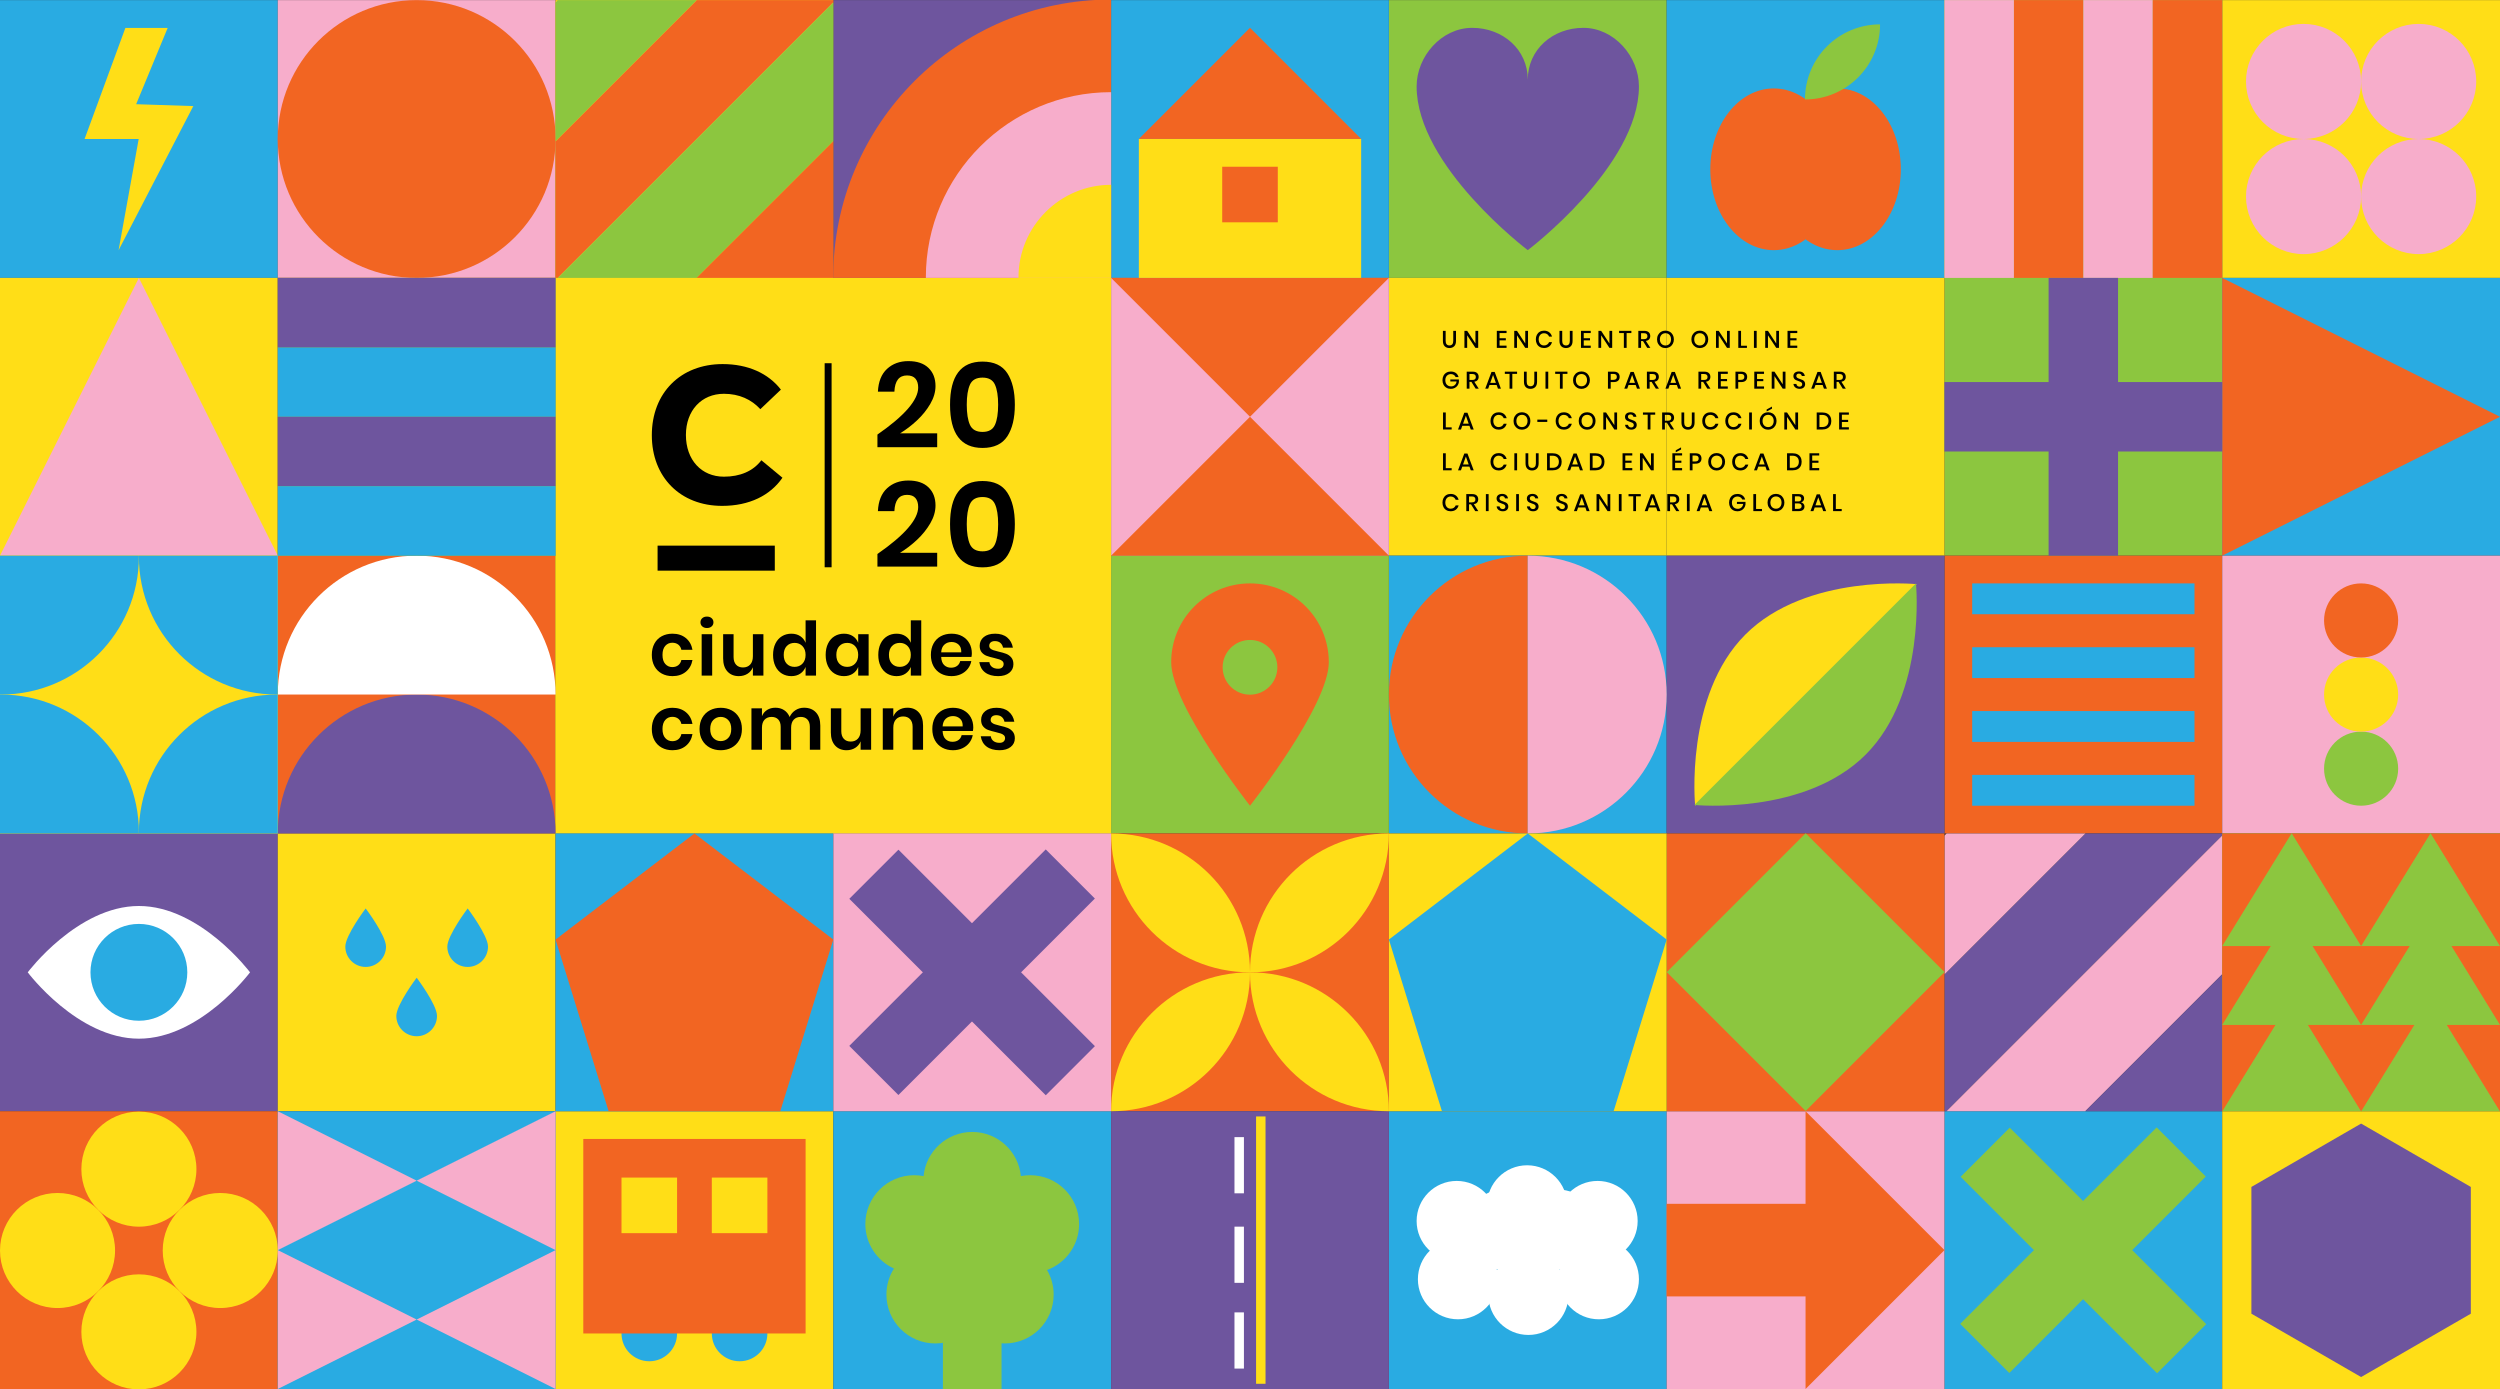<?xml version="1.0" encoding="UTF-8" standalone="no"?>
<!-- Generator: Adobe Illustrator 17.0.0, SVG Export Plug-In . SVG Version: 6.00 Build 0)  -->

<svg
   xmlns:dc="http://purl.org/dc/elements/1.1/"
   xmlns:cc="http://creativecommons.org/ns#"
   xmlns:rdf="http://www.w3.org/1999/02/22-rdf-syntax-ns#"
   xmlns:svg="http://www.w3.org/2000/svg"
   xmlns="http://www.w3.org/2000/svg"
   xmlns:xlink="http://www.w3.org/1999/xlink"
   xmlns:sodipodi="http://sodipodi.sourceforge.net/DTD/sodipodi-0.dtd"
   xmlns:inkscape="http://www.inkscape.org/namespaces/inkscape"
   version="1.1"
   id="Layer_1"
   x="0px"
   y="0px"
   width="100%"
   height="100%"
   viewBox="0 0 1440 800.292"
   enable-background="new 0 0 1440 960.065"
   xml:space="preserve"
   sodipodi:docname="desktop.svg"
   inkscape:version="0.92.3 (2405546, 2018-03-11)"><rect x="0" y="0" width="1440" height="800.292" fill="#333333" stroke="none"/><defs
   id="defs969" /><sodipodi:namedview
   pagecolor="#ffffff"
   bordercolor="#666666"
   borderopacity="1"
   objecttolerance="10"
   gridtolerance="10"
   guidetolerance="10"
   inkscape:pageopacity="0"
   inkscape:pageshadow="2"
   inkscape:window-width="1920"
   inkscape:window-height="1052"
   id="namedview967"
   showgrid="false"
   inkscape:zoom="0.47500001"
   inkscape:cx="1145.4438"
   inkscape:cy="502.7136"
   inkscape:window-x="0"
   inkscape:window-y="0"
   inkscape:window-maximized="1"
   inkscape:current-layer="Layer_1"
   fit-margin-top="0"
   fit-margin-left="0"
   fit-margin-right="0"
   fit-margin-bottom="0" />
<rect
   x="0"
   y="0.065"
   width="160"
   height="160"
   id="rect2"
   style="fill:#29abe2" />
<polygon
   points="79.884,80.071 68.301,144.123 111.349,61.106 78.424,60.023 96.585,16.071 72.223,16.071 48.716,80.071 "
   id="polygon4"
   style="fill:#ffde17" />
<rect
   x="160"
   y="0.065"
   width="160"
   height="160"
   id="rect6"
   style="fill:#f7adcb" />
<rect
   x="320"
   y="0.065"
   width="160"
   height="160"
   id="rect8"
   style="fill:#ffde17" />
<rect
   x="480"
   y="0.065"
   width="160"
   height="160"
   id="rect10"
   style="fill:#6e559e" />
<rect
   x="800"
   y="0.065"
   width="160"
   height="160"
   id="rect12"
   style="fill:#8cc63f" />
<rect
   x="1120"
   y="0.065"
   width="160"
   height="160"
   id="rect14"
   style="fill:#f7adcb" />
<rect
   x="640"
   y="0.065"
   width="160"
   height="160"
   id="rect16"
   style="fill:#29abe2" />
<rect
   x="960"
   y="0.065"
   width="160"
   height="160"
   id="rect18"
   style="fill:#29abe2" />
<rect
   x="1280"
   y="0.065"
   width="160"
   height="160"
   id="rect20"
   style="fill:#ffde17" />
<rect
   x="0"
   y="160.065"
   width="160"
   height="160"
   id="rect22"
   style="fill:#ffde17" />
<rect
   x="160"
   y="160.065"
   width="160"
   height="160"
   id="rect24"
   style="fill:#f26522" />
<rect
   x="320"
   y="160.065"
   width="160"
   height="160"
   id="rect26"
   style="fill:#ffde17" />
<rect
   x="480"
   y="160.065"
   width="160"
   height="160"
   id="rect28"
   style="fill:#ffde17" />
<rect
   x="800"
   y="160.065"
   width="160"
   height="160"
   id="rect30"
   style="fill:#ffde17" />
<rect
   x="1120"
   y="160.065"
   width="160"
   height="160"
   id="rect32"
   style="fill:#8cc63f" />
<g
   id="g36">
	<rect
   x="640"
   y="160.065"
   width="160"
   height="160"
   id="rect34"
   style="fill:#f7adcb" />
</g>
<rect
   x="960"
   y="160.065"
   width="160"
   height="160"
   id="rect38"
   style="fill:#ffde17" />
<rect
   x="1280"
   y="160.065"
   width="160"
   height="160"
   id="rect40"
   style="fill:#29abe2" />
<rect
   x="0"
   y="320.065"
   width="160"
   height="160"
   id="rect42"
   style="fill:#ffde17" />
<rect
   x="160"
   y="320.065"
   width="160"
   height="160"
   id="rect44"
   style="fill:#f26522" />
<rect
   x="320"
   y="320.065"
   width="160"
   height="160"
   id="rect46"
   style="fill:#ffde17" />
<rect
   x="480"
   y="320.065"
   width="160"
   height="160"
   id="rect48"
   style="fill:#ffde17" />
<rect
   x="800"
   y="320.065"
   width="160"
   height="160"
   id="rect50"
   style="fill:#29abe2" />
<rect
   x="1120"
   y="320.065"
   width="160"
   height="160"
   id="rect52"
   style="fill:#f26522" />
<rect
   x="640"
   y="320.065"
   width="160"
   height="160"
   id="rect54"
   style="fill:#8cc63f" />
<rect
   x="960"
   y="320.065"
   width="160"
   height="160"
   id="rect56"
   style="fill:#6e559e" />
<rect
   x="1280"
   y="320.065"
   width="160"
   height="160"
   id="rect58"
   style="fill:#f7adcb" />
<rect
   x="0"
   y="480.065"
   width="160"
   height="160"
   id="rect60"
   style="fill:#6e559e" />
<rect
   x="160"
   y="480.065"
   width="160"
   height="160"
   id="rect62"
   style="fill:#ffde17" />


<rect
   x="640"
   y="480.065"
   width="160"
   height="160"
   id="rect68"
   style="fill:#f26522" />
<rect
   x="1280"
   y="480.065"
   width="160"
   height="160"
   id="rect70"
   style="fill:#8cc63f" />
<rect
   x="0"
   y="640.065"
   width="160"
   height="160"
   id="rect72"
   style="fill:#f26522" />
<rect
   x="160"
   y="640.065"
   width="160"
   height="160"
   id="rect74"
   style="fill:#29abe2" />
<rect
   x="320"
   y="640.065"
   width="160"
   height="160"
   id="rect76"
   style="fill:#ffde17" />
<rect
   x="480"
   y="640.065"
   width="160"
   height="160"
   id="rect78"
   style="fill:#29abe2" />
<rect
   x="800"
   y="640.065"
   width="160"
   height="160"
   id="rect80"
   style="fill:#29abe2" />
<rect
   x="1120"
   y="640.065"
   width="160"
   height="160"
   id="rect82"
   style="fill:#29abe2" />
<rect
   x="640"
   y="640.065"
   width="160"
   height="160"
   id="rect84"
   style="fill:#6e559e" />
<rect
   x="960"
   y="640.065"
   width="160"
   height="160"
   id="rect86"
   style="fill:#f7adcb" />










<g
   id="g328">
	<path
   d="m 832.698,190.57 v 5.821 c 0,0.871 0.192,1.519 0.576,1.945 0.384,0.426 0.924,0.639 1.619,0.639 0.686,0 1.22,-0.213 1.605,-0.639 0.384,-0.426 0.576,-1.074 0.576,-1.945 v -5.821 h 1.584 v 5.821 c 0,1.343 -0.347,2.36 -1.042,3.049 -0.695,0.69 -1.612,1.035 -2.751,1.035 -1.13,0 -2.038,-0.345 -2.723,-1.035 -0.686,-0.689 -1.028,-1.706 -1.028,-3.049 v -5.821 z"
   id="path140"
   inkscape:connector-curvature="0" />
	<path
   d="m 851.44,200.379 h -1.584 l -4.765,-7.238 v 7.238 h -1.584 v -9.794 h 1.584 l 4.765,7.266 v -7.266 h 1.584 z"
   id="path142"
   inkscape:connector-curvature="0" />
	<path
   d="m 863.749,191.849 v 2.973 h 3.612 v 1.223 h -3.612 v 3.042 h 4.029 v 1.292 h -5.613 v -9.809 h 5.613 v 1.278 h -4.029 z"
   id="path144"
   inkscape:connector-curvature="0" />
	<path
   d="m 880.134,200.379 h -1.584 l -4.765,-7.238 v 7.238 h -1.584 v -9.794 h 1.584 l 4.765,7.266 v -7.266 h 1.584 z"
   id="path146"
   inkscape:connector-curvature="0" />
	<path
   d="m 892.338,191.39 c 0.796,0.611 1.333,1.44 1.611,2.487 h -1.681 c -0.232,-0.593 -0.6,-1.063 -1.104,-1.41 -0.505,-0.347 -1.124,-0.521 -1.855,-0.521 -0.583,0 -1.104,0.144 -1.563,0.431 -0.459,0.287 -0.82,0.697 -1.083,1.229 -0.264,0.533 -0.396,1.156 -0.396,1.869 0,0.704 0.132,1.322 0.396,1.855 0.264,0.533 0.625,0.942 1.083,1.229 0.458,0.287 0.979,0.431 1.563,0.431 0.731,0 1.35,-0.174 1.855,-0.521 0.504,-0.348 0.873,-0.813 1.104,-1.396 h 1.681 c -0.278,1.047 -0.815,1.874 -1.611,2.48 -0.797,0.607 -1.797,0.91 -3.001,0.91 -0.926,0 -1.746,-0.211 -2.459,-0.632 -0.713,-0.421 -1.264,-1.009 -1.653,-1.764 -0.389,-0.755 -0.583,-1.619 -0.583,-2.591 0,-0.972 0.194,-1.836 0.583,-2.591 0.389,-0.755 0.94,-1.345 1.653,-1.771 0.713,-0.426 1.533,-0.639 2.459,-0.639 1.204,-0.002 2.204,0.304 3.001,0.915 z"
   id="path148"
   inkscape:connector-curvature="0" />
	<path
   d="m 899.841,190.57 v 5.821 c 0,0.871 0.192,1.519 0.576,1.945 0.384,0.426 0.924,0.639 1.619,0.639 0.686,0 1.22,-0.213 1.605,-0.639 0.384,-0.426 0.576,-1.074 0.576,-1.945 v -5.821 h 1.584 v 5.821 c 0,1.343 -0.347,2.36 -1.042,3.049 -0.695,0.69 -1.612,1.035 -2.751,1.035 -1.13,0 -2.038,-0.345 -2.723,-1.035 -0.686,-0.689 -1.028,-1.706 -1.028,-3.049 v -5.821 z"
   id="path150"
   inkscape:connector-curvature="0" />
	<path
   d="m 912.234,191.849 v 2.973 h 3.612 v 1.223 h -3.612 v 3.042 h 4.029 v 1.292 h -5.613 v -9.809 h 5.613 v 1.278 h -4.029 z"
   id="path152"
   inkscape:connector-curvature="0" />
	<path
   d="m 928.619,200.379 h -1.584 l -4.765,-7.238 v 7.238 h -1.584 v -9.794 h 1.584 l 4.765,7.266 v -7.266 h 1.584 z"
   id="path154"
   inkscape:connector-curvature="0" />
	<path
   d="m 939.674,190.57 v 1.278 h -2.737 v 8.53 h -1.598 v -8.53 h -2.723 v -1.278 z"
   id="path156"
   inkscape:connector-curvature="0" />
	<path
   d="m 948.825,200.379 -2.445,-3.918 h -1.125 v 3.918 h -1.584 v -9.809 h 3.459 c 1.121,0 1.97,0.273 2.549,0.82 0.579,0.546 0.868,1.269 0.868,2.167 0,0.769 -0.215,1.398 -0.646,1.889 -0.431,0.491 -1.054,0.806 -1.868,0.945 l 2.57,3.987 h -1.778 z m -3.571,-5.043 h 1.75 c 1.278,0 1.917,-0.565 1.917,-1.695 0,-0.537 -0.155,-0.956 -0.465,-1.257 -0.31,-0.301 -0.794,-0.451 -1.452,-0.451 h -1.75 z"
   id="path158"
   inkscape:connector-curvature="0" />
	<path
   d="m 961.783,191.085 c 0.736,0.426 1.315,1.021 1.736,1.785 0.421,0.764 0.632,1.628 0.632,2.591 0,0.963 -0.211,1.827 -0.632,2.591 -0.421,0.764 -1,1.362 -1.736,1.792 -0.736,0.43 -1.559,0.646 -2.466,0.646 -0.917,0 -1.743,-0.215 -2.479,-0.646 -0.736,-0.431 -1.318,-1.028 -1.744,-1.792 -0.426,-0.764 -0.639,-1.627 -0.639,-2.591 0,-0.964 0.213,-1.827 0.639,-2.591 0.426,-0.764 1.007,-1.359 1.744,-1.785 0.736,-0.426 1.563,-0.639 2.479,-0.639 0.908,-0.001 1.73,0.213 2.466,0.639 z m -4.147,1.264 c -0.491,0.287 -0.874,0.7 -1.146,1.236 -0.273,0.538 -0.41,1.163 -0.41,1.876 0,0.713 0.136,1.338 0.41,1.875 0.273,0.537 0.655,0.949 1.146,1.236 0.491,0.287 1.051,0.431 1.681,0.431 0.621,0 1.174,-0.144 1.661,-0.431 0.486,-0.287 0.866,-0.699 1.139,-1.236 0.273,-0.537 0.41,-1.162 0.41,-1.875 0,-0.713 -0.137,-1.338 -0.41,-1.876 -0.273,-0.537 -0.653,-0.949 -1.139,-1.236 -0.486,-0.287 -1.04,-0.431 -1.661,-0.431 -0.63,0 -1.19,0.144 -1.681,0.431 z"
   id="path160"
   inkscape:connector-curvature="0" />
	<path
   d="m 981.567,191.085 c 0.736,0.426 1.315,1.021 1.736,1.785 0.421,0.764 0.632,1.628 0.632,2.591 0,0.963 -0.211,1.827 -0.632,2.591 -0.421,0.764 -1,1.362 -1.736,1.792 -0.736,0.43 -1.559,0.646 -2.466,0.646 -0.917,0 -1.743,-0.215 -2.479,-0.646 -0.736,-0.431 -1.318,-1.028 -1.744,-1.792 -0.426,-0.764 -0.639,-1.627 -0.639,-2.591 0,-0.964 0.213,-1.827 0.639,-2.591 0.426,-0.764 1.007,-1.359 1.744,-1.785 0.736,-0.426 1.563,-0.639 2.479,-0.639 0.907,-0.001 1.73,0.213 2.466,0.639 z m -4.147,1.264 c -0.491,0.287 -0.874,0.7 -1.146,1.236 -0.273,0.538 -0.41,1.163 -0.41,1.876 0,0.713 0.136,1.338 0.41,1.875 0.273,0.537 0.655,0.949 1.146,1.236 0.491,0.287 1.051,0.431 1.681,0.431 0.621,0 1.174,-0.144 1.661,-0.431 0.486,-0.287 0.866,-0.699 1.139,-1.236 0.273,-0.537 0.41,-1.162 0.41,-1.875 0,-0.713 -0.137,-1.338 -0.41,-1.876 -0.273,-0.537 -0.653,-0.949 -1.139,-1.236 -0.486,-0.287 -1.04,-0.431 -1.661,-0.431 -0.63,0 -1.19,0.144 -1.681,0.431 z"
   id="path162"
   inkscape:connector-curvature="0" />
	<path
   d="m 996.342,200.379 h -1.584 l -4.765,-7.238 v 7.238 h -1.584 v -9.794 h 1.584 l 4.765,7.266 v -7.266 h 1.584 z"
   id="path164"
   inkscape:connector-curvature="0" />
	<path
   d="m 1002.843,199.143 h 3.39 v 1.236 h -4.974 v -9.809 h 1.584 z"
   id="path166"
   inkscape:connector-curvature="0" />
	<path
   d="m 1011.848,190.57 v 9.809 h -1.584 v -9.809 z"
   id="path168"
   inkscape:connector-curvature="0" />
	<path
   d="m 1024.698,200.379 h -1.584 l -4.765,-7.238 v 7.238 h -1.584 v -9.794 h 1.584 l 4.765,7.266 v -7.266 h 1.584 z"
   id="path170"
   inkscape:connector-curvature="0" />
	<path
   d="m 1031.198,191.849 v 2.973 h 3.612 v 1.223 h -3.612 v 3.042 h 4.029 v 1.292 h -5.613 v -9.809 h 5.613 v 1.278 h -4.029 z"
   id="path172"
   inkscape:connector-curvature="0" />
	<path
   d="m 838.589,214.856 c 0.778,0.574 1.292,1.357 1.542,2.348 h -1.667 c -0.213,-0.528 -0.563,-0.949 -1.049,-1.264 -0.486,-0.315 -1.063,-0.473 -1.729,-0.473 -0.611,0 -1.16,0.144 -1.646,0.431 -0.486,0.287 -0.866,0.694 -1.139,1.222 -0.273,0.528 -0.41,1.149 -0.41,1.862 0,0.75 0.139,1.394 0.417,1.931 0.278,0.537 0.669,0.947 1.174,1.229 0.504,0.283 1.09,0.424 1.757,0.424 0.815,0 1.514,-0.252 2.098,-0.757 0.583,-0.504 0.936,-1.197 1.056,-2.077 h -3.598 v -1.167 h 4.932 v 1.515 c -0.111,0.722 -0.368,1.378 -0.771,1.966 -0.403,0.588 -0.936,1.058 -1.598,1.41 -0.662,0.352 -1.419,0.528 -2.271,0.528 -0.954,0 -1.797,-0.213 -2.528,-0.639 -0.732,-0.426 -1.297,-1.016 -1.695,-1.771 -0.398,-0.755 -0.597,-1.619 -0.597,-2.591 0,-0.972 0.199,-1.836 0.597,-2.591 0.398,-0.755 0.961,-1.343 1.688,-1.765 0.727,-0.422 1.568,-0.632 2.522,-0.632 1.164,-0.001 2.137,0.286 2.915,0.861 z"
   id="path174"
   inkscape:connector-curvature="0" />
	<path
   d="m 849.986,223.886 -2.445,-3.918 h -1.125 v 3.918 h -1.584 v -9.809 h 3.459 c 1.121,0 1.97,0.273 2.549,0.82 0.579,0.546 0.868,1.269 0.868,2.167 0,0.769 -0.215,1.398 -0.646,1.889 -0.431,0.491 -1.054,0.806 -1.868,0.945 l 2.57,3.987 h -1.778 z m -3.57,-5.043 h 1.75 c 1.278,0 1.917,-0.565 1.917,-1.695 0,-0.537 -0.155,-0.956 -0.465,-1.257 -0.31,-0.301 -0.794,-0.451 -1.452,-0.451 h -1.75 z"
   id="path176"
   inkscape:connector-curvature="0" />
	<path
   d="m 862.078,221.76 h -4.14 l -0.75,2.125 h -1.695 l 3.612,-9.656 h 1.82 l 3.599,9.656 h -1.695 z m -0.445,-1.222 -1.625,-4.585 -1.625,4.585 z"
   id="path178"
   inkscape:connector-curvature="0" />
	<path
   d="m 873.838,214.077 v 1.278 h -2.737 v 8.53 h -1.598 v -8.53 h -2.723 v -1.278 z"
   id="path180"
   inkscape:connector-curvature="0" />
	<path
   d="m 879.384,214.077 v 5.821 c 0,0.871 0.192,1.519 0.576,1.945 0.384,0.426 0.924,0.639 1.619,0.639 0.686,0 1.22,-0.213 1.605,-0.639 0.384,-0.426 0.576,-1.074 0.576,-1.945 v -5.821 h 1.584 v 5.821 c 0,1.343 -0.347,2.36 -1.042,3.049 -0.695,0.69 -1.612,1.035 -2.751,1.035 -1.13,0 -2.038,-0.345 -2.723,-1.035 -0.686,-0.689 -1.028,-1.706 -1.028,-3.049 v -5.821 z"
   id="path182"
   inkscape:connector-curvature="0" />
	<path
   d="m 891.787,214.077 v 9.809 h -1.584 v -9.809 z"
   id="path184"
   inkscape:connector-curvature="0" />
	<path
   d="m 902.841,214.077 v 1.278 h -2.737 v 8.53 h -1.598 v -8.53 h -2.723 v -1.278 z"
   id="path186"
   inkscape:connector-curvature="0" />
	<path
   d="m 913.403,214.591 c 0.736,0.426 1.315,1.021 1.736,1.785 0.421,0.764 0.632,1.628 0.632,2.591 0,0.963 -0.211,1.827 -0.632,2.591 -0.421,0.764 -1,1.362 -1.736,1.792 -0.736,0.43 -1.559,0.646 -2.466,0.646 -0.917,0 -1.743,-0.215 -2.479,-0.646 -0.736,-0.431 -1.318,-1.028 -1.744,-1.792 -0.426,-0.764 -0.639,-1.627 -0.639,-2.591 0,-0.964 0.213,-1.827 0.639,-2.591 0.426,-0.764 1.007,-1.359 1.744,-1.785 0.736,-0.426 1.563,-0.639 2.479,-0.639 0.907,0 1.73,0.214 2.466,0.639 z m -4.147,1.265 c -0.491,0.287 -0.874,0.7 -1.146,1.236 -0.273,0.538 -0.41,1.163 -0.41,1.876 0,0.713 0.136,1.338 0.41,1.875 0.273,0.537 0.655,0.949 1.146,1.236 0.491,0.287 1.051,0.431 1.681,0.431 0.621,0 1.174,-0.144 1.661,-0.431 0.486,-0.287 0.866,-0.699 1.139,-1.236 0.273,-0.537 0.41,-1.162 0.41,-1.875 0,-0.713 -0.137,-1.338 -0.41,-1.876 -0.273,-0.537 -0.653,-0.949 -1.139,-1.236 -0.486,-0.287 -1.04,-0.431 -1.661,-0.431 -0.63,0 -1.19,0.143 -1.681,0.431 z"
   id="path188"
   inkscape:connector-curvature="0" />
	<path
   d="m 927.761,220.079 v 3.807 h -1.584 v -9.809 h 3.334 c 1.13,0 1.98,0.269 2.549,0.806 0.57,0.538 0.854,1.274 0.854,2.209 0,0.926 -0.292,1.656 -0.875,2.188 -0.583,0.532 -1.426,0.799 -2.528,0.799 z m 3.543,-2.987 c 0,-0.556 -0.155,-0.979 -0.465,-1.271 -0.311,-0.292 -0.808,-0.438 -1.493,-0.438 h -1.584 v 3.404 h 1.584 c 1.305,0 1.958,-0.565 1.958,-1.695 z"
   id="path190"
   inkscape:connector-curvature="0" />
	<path
   d="m 942.175,221.76 h -4.14 l -0.75,2.125 h -1.695 l 3.612,-9.656 h 1.82 l 3.599,9.656 h -1.695 z m -0.445,-1.222 -1.625,-4.585 -1.625,4.585 z"
   id="path192"
   inkscape:connector-curvature="0" />
	<path
   d="m 953.771,223.886 -2.445,-3.918 h -1.125 v 3.918 h -1.584 v -9.809 h 3.459 c 1.121,0 1.97,0.273 2.549,0.82 0.579,0.546 0.868,1.269 0.868,2.167 0,0.769 -0.215,1.398 -0.646,1.889 -0.431,0.491 -1.054,0.806 -1.868,0.945 l 2.57,3.987 h -1.778 z m -3.57,-5.043 h 1.75 c 1.278,0 1.917,-0.565 1.917,-1.695 0,-0.537 -0.155,-0.956 -0.465,-1.257 -0.31,-0.301 -0.794,-0.451 -1.452,-0.451 h -1.75 z"
   id="path194"
   inkscape:connector-curvature="0" />
	<path
   d="m 965.863,221.76 h -4.14 l -0.75,2.125 h -1.695 l 3.612,-9.656 h 1.82 l 3.599,9.656 h -1.695 z m -0.445,-1.222 -1.625,-4.585 -1.625,4.585 z"
   id="path196"
   inkscape:connector-curvature="0" />
	<path
   d="m 983.452,223.886 -2.445,-3.918 h -1.125 v 3.918 h -1.584 v -9.809 h 3.459 c 1.121,0 1.97,0.273 2.549,0.82 0.579,0.546 0.868,1.269 0.868,2.167 0,0.769 -0.215,1.398 -0.646,1.889 -0.431,0.491 -1.054,0.806 -1.868,0.945 l 2.57,3.987 h -1.778 z m -3.571,-5.043 h 1.75 c 1.278,0 1.917,-0.565 1.917,-1.695 0,-0.537 -0.155,-0.956 -0.465,-1.257 -0.31,-0.301 -0.794,-0.451 -1.452,-0.451 h -1.75 z"
   id="path198"
   inkscape:connector-curvature="0" />
	<path
   d="m 991.176,215.356 v 2.973 h 3.612 v 1.223 h -3.612 v 3.042 h 4.029 v 1.292 h -5.613 v -9.809 h 5.613 v 1.278 h -4.029 z"
   id="path200"
   inkscape:connector-curvature="0" />
	<path
   d="m 1001.212,220.079 v 3.807 h -1.584 v -9.809 h 3.334 c 1.13,0 1.98,0.269 2.549,0.806 0.57,0.538 0.854,1.274 0.854,2.209 0,0.926 -0.292,1.656 -0.875,2.188 -0.583,0.532 -1.426,0.799 -2.528,0.799 z m 3.543,-2.987 c 0,-0.556 -0.155,-0.979 -0.465,-1.271 -0.311,-0.292 -0.808,-0.438 -1.493,-0.438 h -1.584 v 3.404 h 1.584 c 1.305,0 1.958,-0.565 1.958,-1.695 z"
   id="path202"
   inkscape:connector-curvature="0" />
	<path
   d="m 1012.052,215.356 v 2.973 h 3.612 v 1.223 h -3.612 v 3.042 h 4.029 v 1.292 h -5.613 v -9.809 h 5.613 v 1.278 h -4.029 z"
   id="path204"
   inkscape:connector-curvature="0" />
	<path
   d="m 1028.437,223.886 h -1.584 l -4.765,-7.238 v 7.238 h -1.584 v -9.794 h 1.584 l 4.765,7.266 v -7.266 h 1.584 z"
   id="path206"
   inkscape:connector-curvature="0" />
	<path
   d="m 1039.413,222.615 c -0.231,0.412 -0.583,0.743 -1.056,0.993 -0.473,0.25 -1.051,0.375 -1.737,0.375 -0.667,0 -1.264,-0.118 -1.792,-0.354 -0.528,-0.236 -0.95,-0.567 -1.265,-0.994 -0.315,-0.426 -0.496,-0.917 -0.542,-1.473 h 1.695 c 0.046,0.426 0.229,0.792 0.549,1.098 0.319,0.306 0.748,0.458 1.285,0.458 0.481,0 0.854,-0.129 1.118,-0.389 0.264,-0.259 0.396,-0.592 0.396,-1 0,-0.352 -0.097,-0.642 -0.292,-0.869 -0.195,-0.227 -0.436,-0.405 -0.723,-0.535 -0.287,-0.13 -0.681,-0.278 -1.181,-0.445 -0.611,-0.194 -1.109,-0.389 -1.494,-0.583 -0.384,-0.194 -0.711,-0.477 -0.979,-0.847 -0.268,-0.37 -0.403,-0.857 -0.403,-1.459 0,-0.528 0.129,-0.991 0.389,-1.389 0.259,-0.398 0.629,-0.706 1.111,-0.924 0.481,-0.218 1.037,-0.327 1.667,-0.327 1,0 1.794,0.241 2.383,0.723 0.588,0.481 0.924,1.111 1.007,1.889 h -1.709 c -0.065,-0.37 -0.239,-0.688 -0.521,-0.952 -0.283,-0.264 -0.669,-0.396 -1.16,-0.396 -0.444,0 -0.801,0.114 -1.07,0.34 -0.269,0.227 -0.403,0.554 -0.403,0.979 0,0.333 0.092,0.609 0.278,0.827 0.185,0.218 0.419,0.389 0.702,0.514 0.282,0.125 0.669,0.271 1.16,0.438 0.62,0.195 1.127,0.392 1.521,0.591 0.394,0.199 0.727,0.488 1,0.868 0.273,0.38 0.41,0.88 0.41,1.5 0,0.483 -0.113,0.931 -0.344,1.343 z"
   id="path208"
   inkscape:connector-curvature="0" />
	<path
   d="m 1049.842,221.76 h -4.14 l -0.75,2.125 h -1.695 l 3.612,-9.656 h 1.82 l 3.599,9.656 h -1.695 z m -0.445,-1.222 -1.625,-4.585 -1.625,4.585 z"
   id="path210"
   inkscape:connector-curvature="0" />
	<path
   d="m 1061.438,223.886 -2.445,-3.918 h -1.125 v 3.918 h -1.584 v -9.809 h 3.459 c 1.121,0 1.97,0.273 2.549,0.82 0.579,0.546 0.868,1.269 0.868,2.167 0,0.769 -0.215,1.398 -0.646,1.889 -0.431,0.491 -1.054,0.806 -1.868,0.945 l 2.57,3.987 h -1.778 z m -3.57,-5.043 h 1.75 c 1.278,0 1.917,-0.565 1.917,-1.695 0,-0.537 -0.155,-0.956 -0.465,-1.257 -0.31,-0.301 -0.794,-0.451 -1.452,-0.451 h -1.75 z"
   id="path212"
   inkscape:connector-curvature="0" />
	<path
   d="m 832.768,246.156 h 3.39 v 1.236 h -4.974 v -9.809 h 1.584 z"
   id="path214"
   inkscape:connector-curvature="0" />
	<path
   d="m 846.408,245.267 h -4.14 l -0.75,2.125 h -1.695 l 3.612,-9.656 h 1.82 l 3.599,9.656 h -1.695 z m -0.445,-1.222 -1.625,-4.585 -1.625,4.585 z"
   id="path216"
   inkscape:connector-curvature="0" />
	<path
   d="m 866.219,238.404 c 0.796,0.611 1.333,1.44 1.611,2.487 h -1.681 c -0.232,-0.593 -0.6,-1.063 -1.104,-1.41 -0.505,-0.347 -1.124,-0.521 -1.855,-0.521 -0.583,0 -1.104,0.144 -1.563,0.431 -0.459,0.287 -0.82,0.697 -1.083,1.229 -0.264,0.533 -0.396,1.156 -0.396,1.869 0,0.704 0.132,1.322 0.396,1.855 0.264,0.533 0.625,0.942 1.083,1.229 0.458,0.287 0.979,0.431 1.563,0.431 0.731,0 1.35,-0.174 1.855,-0.521 0.504,-0.348 0.873,-0.813 1.104,-1.396 h 1.681 c -0.278,1.047 -0.815,1.874 -1.611,2.48 -0.797,0.607 -1.797,0.91 -3.001,0.91 -0.926,0 -1.746,-0.211 -2.459,-0.632 -0.713,-0.421 -1.264,-1.009 -1.653,-1.764 -0.389,-0.755 -0.583,-1.619 -0.583,-2.591 0,-0.972 0.194,-1.836 0.583,-2.591 0.389,-0.755 0.94,-1.345 1.653,-1.771 0.713,-0.426 1.533,-0.639 2.459,-0.639 1.204,-0.002 2.204,0.304 3.001,0.915 z"
   id="path218"
   inkscape:connector-curvature="0" />
	<path
   d="m 879.128,238.098 c 0.736,0.426 1.315,1.021 1.736,1.785 0.421,0.764 0.632,1.628 0.632,2.591 0,0.963 -0.211,1.827 -0.632,2.591 -0.421,0.764 -1,1.362 -1.736,1.792 -0.736,0.43 -1.559,0.646 -2.466,0.646 -0.917,0 -1.743,-0.215 -2.479,-0.646 -0.736,-0.431 -1.318,-1.028 -1.744,-1.792 -0.426,-0.764 -0.639,-1.627 -0.639,-2.591 0,-0.964 0.213,-1.827 0.639,-2.591 0.426,-0.764 1.007,-1.359 1.744,-1.785 0.736,-0.426 1.563,-0.639 2.479,-0.639 0.908,0 1.73,0.213 2.466,0.639 z m -4.147,1.264 c -0.491,0.287 -0.874,0.7 -1.146,1.236 -0.273,0.538 -0.41,1.163 -0.41,1.876 0,0.713 0.136,1.338 0.41,1.875 0.273,0.537 0.655,0.949 1.146,1.236 0.491,0.287 1.051,0.431 1.681,0.431 0.621,0 1.174,-0.144 1.661,-0.431 0.486,-0.287 0.866,-0.699 1.139,-1.236 0.273,-0.537 0.41,-1.162 0.41,-1.875 0,-0.713 -0.137,-1.338 -0.41,-1.876 -0.273,-0.537 -0.653,-0.949 -1.139,-1.236 -0.486,-0.287 -1.04,-0.431 -1.661,-0.431 -0.63,10e-4 -1.19,0.144 -1.681,0.431 z"
   id="path220"
   inkscape:connector-curvature="0" />
	<path
   d="m 891.23,241.696 v 1.334 h -5.724 v -1.334 z"
   id="path222"
   inkscape:connector-curvature="0" />
	<path
   d="m 903.756,238.404 c 0.796,0.611 1.333,1.44 1.611,2.487 h -1.681 c -0.232,-0.593 -0.6,-1.063 -1.104,-1.41 -0.505,-0.347 -1.124,-0.521 -1.855,-0.521 -0.583,0 -1.104,0.144 -1.563,0.431 -0.459,0.287 -0.82,0.697 -1.083,1.229 -0.264,0.533 -0.396,1.156 -0.396,1.869 0,0.704 0.132,1.322 0.396,1.855 0.264,0.533 0.625,0.942 1.083,1.229 0.458,0.287 0.979,0.431 1.563,0.431 0.731,0 1.35,-0.174 1.855,-0.521 0.504,-0.348 0.873,-0.813 1.104,-1.396 h 1.681 c -0.278,1.047 -0.815,1.874 -1.611,2.48 -0.797,0.607 -1.797,0.91 -3.001,0.91 -0.926,0 -1.746,-0.211 -2.459,-0.632 -0.713,-0.421 -1.264,-1.009 -1.653,-1.764 -0.389,-0.755 -0.583,-1.619 -0.583,-2.591 0,-0.972 0.194,-1.836 0.583,-2.591 0.389,-0.755 0.94,-1.345 1.653,-1.771 0.713,-0.426 1.533,-0.639 2.459,-0.639 1.204,-0.002 2.204,0.304 3.001,0.915 z"
   id="path224"
   inkscape:connector-curvature="0" />
	<path
   d="m 916.666,238.098 c 0.736,0.426 1.315,1.021 1.736,1.785 0.421,0.764 0.632,1.628 0.632,2.591 0,0.963 -0.211,1.827 -0.632,2.591 -0.421,0.764 -1,1.362 -1.736,1.792 -0.736,0.43 -1.559,0.646 -2.466,0.646 -0.917,0 -1.743,-0.215 -2.479,-0.646 -0.736,-0.431 -1.318,-1.028 -1.744,-1.792 -0.426,-0.764 -0.639,-1.627 -0.639,-2.591 0,-0.964 0.213,-1.827 0.639,-2.591 0.426,-0.764 1.007,-1.359 1.744,-1.785 0.736,-0.426 1.563,-0.639 2.479,-0.639 0.907,0 1.729,0.213 2.466,0.639 z m -4.147,1.264 c -0.491,0.287 -0.874,0.7 -1.146,1.236 -0.273,0.538 -0.41,1.163 -0.41,1.876 0,0.713 0.136,1.338 0.41,1.875 0.273,0.537 0.655,0.949 1.146,1.236 0.491,0.287 1.051,0.431 1.681,0.431 0.621,0 1.174,-0.144 1.661,-0.431 0.486,-0.287 0.866,-0.699 1.139,-1.236 0.273,-0.537 0.41,-1.162 0.41,-1.875 0,-0.713 -0.137,-1.338 -0.41,-1.876 -0.273,-0.537 -0.653,-0.949 -1.139,-1.236 -0.486,-0.287 -1.04,-0.431 -1.661,-0.431 -0.631,10e-4 -1.191,0.144 -1.681,0.431 z"
   id="path226"
   inkscape:connector-curvature="0" />
	<path
   d="m 931.441,247.393 h -1.584 l -4.765,-7.238 v 7.238 h -1.584 v -9.794 h 1.584 l 4.765,7.266 v -7.266 h 1.584 z"
   id="path228"
   inkscape:connector-curvature="0" />
	<path
   d="m 942.416,246.122 c -0.231,0.412 -0.583,0.743 -1.056,0.993 -0.473,0.25 -1.051,0.375 -1.737,0.375 -0.667,0 -1.264,-0.118 -1.792,-0.354 -0.528,-0.236 -0.95,-0.567 -1.265,-0.994 -0.315,-0.426 -0.496,-0.917 -0.542,-1.473 h 1.695 c 0.046,0.426 0.229,0.792 0.549,1.098 0.319,0.306 0.748,0.458 1.285,0.458 0.481,0 0.854,-0.129 1.118,-0.389 0.264,-0.259 0.396,-0.592 0.396,-1 0,-0.352 -0.097,-0.642 -0.292,-0.869 -0.195,-0.227 -0.436,-0.405 -0.723,-0.535 -0.287,-0.13 -0.681,-0.278 -1.181,-0.445 -0.611,-0.194 -1.109,-0.389 -1.494,-0.583 -0.384,-0.194 -0.711,-0.477 -0.979,-0.847 -0.268,-0.37 -0.403,-0.857 -0.403,-1.459 0,-0.528 0.129,-0.991 0.389,-1.389 0.259,-0.398 0.629,-0.706 1.111,-0.924 0.481,-0.218 1.037,-0.327 1.667,-0.327 1,0 1.794,0.241 2.383,0.723 0.588,0.481 0.924,1.111 1.007,1.889 h -1.709 c -0.065,-0.37 -0.239,-0.688 -0.521,-0.952 -0.283,-0.264 -0.669,-0.396 -1.16,-0.396 -0.444,0 -0.801,0.114 -1.07,0.34 -0.269,0.227 -0.403,0.554 -0.403,0.979 0,0.333 0.092,0.609 0.278,0.827 0.185,0.218 0.419,0.389 0.702,0.514 0.282,0.125 0.669,0.271 1.16,0.438 0.62,0.195 1.127,0.392 1.521,0.591 0.394,0.199 0.727,0.488 1,0.868 0.273,0.38 0.41,0.88 0.41,1.5 0.003,0.483 -0.113,0.931 -0.344,1.343 z"
   id="path230"
   inkscape:connector-curvature="0" />
	<path
   d="m 953.394,237.584 v 1.278 h -2.737 v 8.53 h -1.598 v -8.53 h -2.723 v -1.278 z"
   id="path232"
   inkscape:connector-curvature="0" />
	<path
   d="m 962.545,247.393 -2.445,-3.918 h -1.125 v 3.918 h -1.584 v -9.809 h 3.459 c 1.121,0 1.97,0.273 2.549,0.82 0.579,0.546 0.868,1.269 0.868,2.167 0,0.769 -0.215,1.398 -0.646,1.889 -0.431,0.491 -1.054,0.806 -1.868,0.945 l 2.57,3.987 h -1.778 z m -3.57,-5.043 h 1.75 c 1.278,0 1.917,-0.565 1.917,-1.695 0,-0.537 -0.155,-0.956 -0.465,-1.257 -0.31,-0.301 -0.794,-0.451 -1.452,-0.451 h -1.75 z"
   id="path234"
   inkscape:connector-curvature="0" />
	<path
   d="m 970.112,237.584 v 5.821 c 0,0.871 0.192,1.519 0.576,1.945 0.384,0.426 0.924,0.639 1.619,0.639 0.686,0 1.22,-0.213 1.605,-0.639 0.384,-0.426 0.576,-1.074 0.576,-1.945 v -5.821 h 1.584 v 5.821 c 0,1.343 -0.347,2.36 -1.042,3.049 -0.695,0.69 -1.612,1.035 -2.751,1.035 -1.13,0 -2.038,-0.345 -2.723,-1.035 -0.686,-0.689 -1.028,-1.706 -1.028,-3.049 v -5.821 z"
   id="path236"
   inkscape:connector-curvature="0" />
	<path
   d="m 988.185,238.404 c 0.796,0.611 1.333,1.44 1.611,2.487 h -1.681 c -0.232,-0.593 -0.6,-1.063 -1.104,-1.41 -0.505,-0.347 -1.124,-0.521 -1.855,-0.521 -0.583,0 -1.104,0.144 -1.563,0.431 -0.459,0.287 -0.82,0.697 -1.083,1.229 -0.264,0.533 -0.396,1.156 -0.396,1.869 0,0.704 0.132,1.322 0.396,1.855 0.264,0.533 0.625,0.942 1.083,1.229 0.458,0.287 0.979,0.431 1.563,0.431 0.731,0 1.35,-0.174 1.855,-0.521 0.504,-0.348 0.873,-0.813 1.104,-1.396 h 1.681 c -0.278,1.047 -0.815,1.874 -1.611,2.48 -0.797,0.607 -1.797,0.91 -3.001,0.91 -0.926,0 -1.746,-0.211 -2.459,-0.632 -0.713,-0.421 -1.264,-1.009 -1.653,-1.764 -0.389,-0.755 -0.583,-1.619 -0.583,-2.591 0,-0.972 0.194,-1.836 0.583,-2.591 0.389,-0.755 0.94,-1.345 1.653,-1.771 0.713,-0.426 1.533,-0.639 2.459,-0.639 1.204,-0.002 2.204,0.304 3.001,0.915 z"
   id="path238"
   inkscape:connector-curvature="0" />
	<path
   d="m 1001.462,238.404 c 0.796,0.611 1.333,1.44 1.611,2.487 h -1.681 c -0.232,-0.593 -0.6,-1.063 -1.104,-1.41 -0.505,-0.347 -1.124,-0.521 -1.855,-0.521 -0.583,0 -1.104,0.144 -1.563,0.431 -0.459,0.287 -0.82,0.697 -1.083,1.229 -0.264,0.533 -0.396,1.156 -0.396,1.869 0,0.704 0.132,1.322 0.396,1.855 0.264,0.533 0.625,0.942 1.083,1.229 0.458,0.287 0.979,0.431 1.563,0.431 0.731,0 1.35,-0.174 1.855,-0.521 0.504,-0.348 0.873,-0.813 1.104,-1.396 h 1.681 c -0.278,1.047 -0.815,1.874 -1.611,2.48 -0.797,0.607 -1.797,0.91 -3.001,0.91 -0.926,0 -1.746,-0.211 -2.459,-0.632 -0.713,-0.421 -1.264,-1.009 -1.653,-1.764 -0.389,-0.755 -0.583,-1.619 -0.583,-2.591 0,-0.972 0.194,-1.836 0.583,-2.591 0.389,-0.755 0.94,-1.345 1.653,-1.771 0.713,-0.426 1.533,-0.639 2.459,-0.639 1.205,-0.002 2.205,0.304 3.001,0.915 z"
   id="path240"
   inkscape:connector-curvature="0" />
	<path
   d="m 1009.088,237.584 v 9.809 h -1.584 v -9.809 z"
   id="path242"
   inkscape:connector-curvature="0" />
	<path
   d="m 1020.917,238.098 c 0.736,0.426 1.315,1.021 1.736,1.785 0.421,0.764 0.632,1.628 0.632,2.591 0,0.963 -0.211,1.827 -0.632,2.591 -0.421,0.764 -1,1.362 -1.736,1.792 -0.736,0.43 -1.559,0.646 -2.466,0.646 -0.917,0 -1.743,-0.215 -2.479,-0.646 -0.736,-0.431 -1.318,-1.028 -1.744,-1.792 -0.426,-0.764 -0.639,-1.627 -0.639,-2.591 0,-0.964 0.213,-1.827 0.639,-2.591 0.426,-0.764 1.007,-1.359 1.744,-1.785 0.736,-0.426 1.563,-0.639 2.479,-0.639 0.907,0 1.729,0.213 2.466,0.639 z m -4.147,1.264 c -0.491,0.287 -0.874,0.7 -1.146,1.236 -0.273,0.538 -0.41,1.163 -0.41,1.876 0,0.713 0.136,1.338 0.41,1.875 0.273,0.537 0.655,0.949 1.146,1.236 0.491,0.287 1.051,0.431 1.681,0.431 0.621,0 1.174,-0.144 1.661,-0.431 0.486,-0.287 0.866,-0.699 1.139,-1.236 0.273,-0.537 0.41,-1.162 0.41,-1.875 0,-0.713 -0.137,-1.338 -0.41,-1.876 -0.273,-0.537 -0.653,-0.949 -1.139,-1.236 -0.486,-0.287 -1.04,-0.431 -1.661,-0.431 -0.631,10e-4 -1.191,0.144 -1.681,0.431 z m 3.876,-3.945 -3.07,1.57 v -1.112 l 3.07,-1.695 z"
   id="path244"
   inkscape:connector-curvature="0" />
	<path
   d="m 1035.692,247.393 h -1.584 l -4.765,-7.238 v 7.238 h -1.584 v -9.794 h 1.584 l 4.765,7.266 v -7.266 h 1.584 z"
   id="path246"
   inkscape:connector-curvature="0" />
	<path
   d="m 1054.232,245.066 c -0.403,0.736 -0.991,1.309 -1.764,1.716 -0.773,0.408 -1.698,0.611 -2.772,0.611 h -3.279 v -9.809 h 3.279 c 1.074,0 1.999,0.202 2.772,0.604 0.773,0.403 1.361,0.97 1.764,1.702 0.403,0.732 0.604,1.593 0.604,2.584 0,0.991 -0.201,1.855 -0.604,2.592 z m -1.952,-0.021 c 0.63,-0.611 0.945,-1.468 0.945,-2.57 0,-1.102 -0.315,-1.959 -0.945,-2.57 -0.63,-0.611 -1.533,-0.917 -2.709,-0.917 h -1.57 v 6.974 h 1.57 c 1.176,0 2.079,-0.306 2.709,-0.917 z"
   id="path248"
   inkscape:connector-curvature="0" />
	<path
   d="m 1060.92,238.862 v 2.973 h 3.612 v 1.223 h -3.612 v 3.042 h 4.029 v 1.292 h -5.613 v -9.809 h 5.613 v 1.278 h -4.029 z"
   id="path250"
   inkscape:connector-curvature="0" />
	<path
   d="m 832.768,269.663 h 3.39 v 1.236 h -4.974 v -9.809 h 1.584 z"
   id="path252"
   inkscape:connector-curvature="0" />
	<path
   d="m 846.408,268.774 h -4.14 l -0.75,2.125 h -1.695 l 3.612,-9.656 h 1.82 l 3.599,9.656 h -1.695 z m -0.445,-1.223 -1.625,-4.585 -1.625,4.585 z"
   id="path254"
   inkscape:connector-curvature="0" />
	<path
   d="m 866.219,261.911 c 0.796,0.611 1.333,1.44 1.611,2.487 h -1.681 c -0.232,-0.593 -0.6,-1.063 -1.104,-1.41 -0.505,-0.347 -1.124,-0.521 -1.855,-0.521 -0.583,0 -1.104,0.144 -1.563,0.431 -0.459,0.287 -0.82,0.697 -1.083,1.229 -0.264,0.533 -0.396,1.156 -0.396,1.869 0,0.704 0.132,1.322 0.396,1.855 0.264,0.533 0.625,0.942 1.083,1.229 0.458,0.287 0.979,0.431 1.563,0.431 0.731,0 1.35,-0.174 1.855,-0.521 0.504,-0.348 0.873,-0.813 1.104,-1.396 h 1.681 c -0.278,1.047 -0.815,1.874 -1.611,2.48 -0.797,0.607 -1.797,0.91 -3.001,0.91 -0.926,0 -1.746,-0.211 -2.459,-0.632 -0.713,-0.421 -1.264,-1.009 -1.653,-1.764 -0.389,-0.755 -0.583,-1.619 -0.583,-2.591 0,-0.972 0.194,-1.836 0.583,-2.591 0.389,-0.755 0.94,-1.345 1.653,-1.771 0.713,-0.426 1.533,-0.639 2.459,-0.639 1.204,-0.002 2.204,0.303 3.001,0.915 z"
   id="path256"
   inkscape:connector-curvature="0" />
	<path
   d="m 873.845,261.091 v 9.809 h -1.584 v -9.809 z"
   id="path258"
   inkscape:connector-curvature="0" />
	<path
   d="m 880.292,261.091 v 5.821 c 0,0.871 0.192,1.519 0.576,1.945 0.384,0.426 0.924,0.639 1.619,0.639 0.686,0 1.22,-0.213 1.605,-0.639 0.384,-0.426 0.576,-1.074 0.576,-1.945 v -5.821 h 1.584 v 5.821 c 0,1.343 -0.347,2.36 -1.042,3.049 -0.695,0.69 -1.612,1.035 -2.751,1.035 -1.13,0 -2.038,-0.345 -2.723,-1.035 -0.686,-0.689 -1.028,-1.706 -1.028,-3.049 v -5.821 z"
   id="path260"
   inkscape:connector-curvature="0" />
	<path
   d="m 898.916,268.572 c -0.403,0.736 -0.991,1.309 -1.764,1.716 -0.773,0.408 -1.698,0.611 -2.772,0.611 h -3.279 v -9.809 h 3.279 c 1.074,0 1.999,0.202 2.772,0.604 0.773,0.403 1.361,0.97 1.764,1.702 0.403,0.732 0.604,1.593 0.604,2.584 0,0.991 -0.201,1.856 -0.604,2.592 z m -1.952,-0.021 c 0.63,-0.611 0.945,-1.468 0.945,-2.57 0,-1.102 -0.315,-1.959 -0.945,-2.57 -0.63,-0.611 -1.533,-0.917 -2.709,-0.917 h -1.57 v 6.974 h 1.57 c 1.176,0 2.079,-0.305 2.709,-0.917 z"
   id="path262"
   inkscape:connector-curvature="0" />
	<path
   d="m 909.319,268.774 h -4.14 l -0.75,2.125 h -1.695 l 3.612,-9.656 h 1.82 l 3.599,9.656 h -1.695 z m -0.445,-1.223 -1.625,-4.585 -1.625,4.585 z"
   id="path264"
   inkscape:connector-curvature="0" />
	<path
   d="m 923.576,268.572 c -0.403,0.736 -0.991,1.309 -1.764,1.716 -0.773,0.408 -1.698,0.611 -2.772,0.611 h -3.279 v -9.809 h 3.279 c 1.074,0 1.999,0.202 2.772,0.604 0.773,0.403 1.361,0.97 1.764,1.702 0.403,0.732 0.604,1.593 0.604,2.584 0,0.991 -0.201,1.856 -0.604,2.592 z m -1.952,-0.021 c 0.63,-0.611 0.945,-1.468 0.945,-2.57 0,-1.102 -0.315,-1.959 -0.945,-2.57 -0.63,-0.611 -1.533,-0.917 -2.709,-0.917 h -1.57 v 6.974 h 1.57 c 1.176,0 2.079,-0.305 2.709,-0.917 z"
   id="path266"
   inkscape:connector-curvature="0" />
	<path
   d="m 936.17,262.369 v 2.973 h 3.612 v 1.223 h -3.612 v 3.042 h 4.029 v 1.292 h -5.613 v -9.809 h 5.613 v 1.278 h -4.029 z"
   id="path268"
   inkscape:connector-curvature="0" />
	<path
   d="m 952.555,270.9 h -1.584 l -4.765,-7.238 v 7.238 h -1.584 v -9.794 h 1.584 l 4.765,7.266 v -7.266 h 1.584 z"
   id="path270"
   inkscape:connector-curvature="0" />
	<path
   d="m 964.864,262.369 v 2.973 h 3.612 v 1.223 h -3.612 v 3.042 h 4.029 v 1.292 h -5.613 v -9.809 h 5.613 v 1.278 h -4.029 z m 3.432,-3.445 -3.07,1.57 v -1.112 l 3.07,-1.695 z"
   id="path272"
   inkscape:connector-curvature="0" />
	<path
   d="m 974.9,267.093 v 3.807 h -1.584 v -9.809 h 3.334 c 1.13,0 1.98,0.269 2.549,0.806 0.57,0.538 0.854,1.274 0.854,2.209 0,0.926 -0.292,1.656 -0.875,2.188 -0.583,0.532 -1.426,0.799 -2.528,0.799 z m 3.543,-2.987 c 0,-0.556 -0.155,-0.979 -0.465,-1.271 -0.311,-0.292 -0.808,-0.438 -1.493,-0.438 H 974.9 v 3.404 h 1.584 c 1.306,0 1.959,-0.565 1.959,-1.695 z"
   id="path274"
   inkscape:connector-curvature="0" />
	<path
   d="m 991.269,261.605 c 0.736,0.426 1.315,1.021 1.736,1.785 0.421,0.764 0.632,1.628 0.632,2.591 0,0.963 -0.211,1.827 -0.632,2.591 -0.421,0.764 -1,1.362 -1.736,1.792 -0.736,0.43 -1.559,0.646 -2.466,0.646 -0.917,0 -1.743,-0.215 -2.479,-0.646 -0.736,-0.431 -1.318,-1.028 -1.744,-1.792 -0.426,-0.764 -0.639,-1.627 -0.639,-2.591 0,-0.964 0.213,-1.827 0.639,-2.591 0.426,-0.764 1.007,-1.359 1.744,-1.785 0.736,-0.426 1.563,-0.639 2.479,-0.639 0.907,0 1.73,0.213 2.466,0.639 z m -4.147,1.264 c -0.491,0.287 -0.874,0.7 -1.146,1.236 -0.273,0.538 -0.41,1.163 -0.41,1.876 0,0.713 0.136,1.338 0.41,1.875 0.273,0.537 0.655,0.949 1.146,1.236 0.491,0.287 1.051,0.431 1.681,0.431 0.621,0 1.174,-0.144 1.661,-0.431 0.486,-0.287 0.866,-0.699 1.139,-1.236 0.273,-0.537 0.41,-1.162 0.41,-1.875 0,-0.713 -0.137,-1.338 -0.41,-1.876 -0.273,-0.537 -0.653,-0.949 -1.139,-1.236 -0.486,-0.287 -1.04,-0.431 -1.661,-0.431 -0.63,0.001 -1.19,0.144 -1.681,0.431 z"
   id="path276"
   inkscape:connector-curvature="0" />
	<path
   d="m 1005.419,261.911 c 0.796,0.611 1.333,1.44 1.611,2.487 h -1.681 c -0.232,-0.593 -0.6,-1.063 -1.104,-1.41 -0.505,-0.347 -1.124,-0.521 -1.855,-0.521 -0.583,0 -1.104,0.144 -1.563,0.431 -0.459,0.287 -0.82,0.697 -1.083,1.229 -0.264,0.533 -0.396,1.156 -0.396,1.869 0,0.704 0.132,1.322 0.396,1.855 0.264,0.533 0.625,0.942 1.083,1.229 0.458,0.287 0.979,0.431 1.563,0.431 0.731,0 1.35,-0.174 1.855,-0.521 0.504,-0.348 0.873,-0.813 1.104,-1.396 h 1.681 c -0.278,1.047 -0.815,1.874 -1.611,2.48 -0.797,0.607 -1.797,0.91 -3.001,0.91 -0.926,0 -1.746,-0.211 -2.459,-0.632 -0.713,-0.421 -1.264,-1.009 -1.653,-1.764 -0.389,-0.755 -0.583,-1.619 -0.583,-2.591 0,-0.972 0.194,-1.836 0.583,-2.591 0.389,-0.755 0.94,-1.345 1.653,-1.771 0.713,-0.426 1.533,-0.639 2.459,-0.639 1.205,-0.002 2.205,0.303 3.001,0.915 z"
   id="path278"
   inkscape:connector-curvature="0" />
	<path
   d="m 1016.897,268.774 h -4.14 l -0.75,2.125 h -1.695 l 3.612,-9.656 h 1.82 l 3.599,9.656 h -1.695 z m -0.444,-1.223 -1.625,-4.585 -1.625,4.585 z"
   id="path280"
   inkscape:connector-curvature="0" />
	<path
   d="m 1037.146,268.572 c -0.403,0.736 -0.991,1.309 -1.764,1.716 -0.773,0.408 -1.698,0.611 -2.772,0.611 h -3.279 v -9.809 h 3.279 c 1.074,0 1.999,0.202 2.772,0.604 0.773,0.403 1.361,0.97 1.764,1.702 0.403,0.732 0.604,1.593 0.604,2.584 0,0.991 -0.201,1.856 -0.604,2.592 z m -1.952,-0.021 c 0.63,-0.611 0.945,-1.468 0.945,-2.57 0,-1.102 -0.315,-1.959 -0.945,-2.57 -0.63,-0.611 -1.533,-0.917 -2.709,-0.917 h -1.57 v 6.974 h 1.57 c 1.177,0 2.079,-0.305 2.709,-0.917 z"
   id="path282"
   inkscape:connector-curvature="0" />
	<path
   d="m 1043.834,262.369 v 2.973 h 3.612 v 1.223 h -3.612 v 3.042 h 4.029 v 1.292 h -5.613 v -9.809 h 5.613 v 1.278 h -4.029 z"
   id="path284"
   inkscape:connector-curvature="0" />
	<path
   d="m 838.561,285.418 c 0.796,0.611 1.333,1.44 1.611,2.487 h -1.681 c -0.232,-0.593 -0.6,-1.063 -1.104,-1.41 -0.505,-0.347 -1.124,-0.521 -1.855,-0.521 -0.583,0 -1.104,0.144 -1.563,0.431 -0.459,0.287 -0.82,0.697 -1.083,1.229 -0.264,0.533 -0.396,1.156 -0.396,1.869 0,0.704 0.132,1.322 0.396,1.855 0.264,0.533 0.625,0.942 1.083,1.229 0.458,0.287 0.979,0.431 1.563,0.431 0.731,0 1.35,-0.174 1.855,-0.521 0.504,-0.348 0.873,-0.813 1.104,-1.396 h 1.681 c -0.278,1.047 -0.815,1.874 -1.611,2.48 -0.797,0.607 -1.797,0.91 -3.001,0.91 -0.926,0 -1.746,-0.211 -2.459,-0.632 -0.713,-0.421 -1.264,-1.009 -1.653,-1.764 -0.389,-0.755 -0.583,-1.619 -0.583,-2.591 0,-0.972 0.194,-1.836 0.583,-2.591 0.389,-0.755 0.94,-1.345 1.653,-1.771 0.713,-0.426 1.533,-0.639 2.459,-0.639 1.204,-0.002 2.204,0.303 3.001,0.915 z"
   id="path286"
   inkscape:connector-curvature="0" />
	<path
   d="m 849.733,294.406 -2.445,-3.918 h -1.125 v 3.918 h -1.584 v -9.809 h 3.459 c 1.121,0 1.97,0.273 2.549,0.82 0.579,0.546 0.868,1.269 0.868,2.167 0,0.769 -0.215,1.398 -0.646,1.889 -0.431,0.491 -1.054,0.806 -1.868,0.945 l 2.57,3.987 h -1.778 z m -3.57,-5.043 h 1.75 c 1.278,0 1.917,-0.565 1.917,-1.695 0,-0.537 -0.155,-0.956 -0.465,-1.257 -0.31,-0.301 -0.794,-0.451 -1.452,-0.451 h -1.75 z"
   id="path288"
   inkscape:connector-curvature="0" />
	<path
   d="m 857.451,284.598 v 9.809 h -1.584 v -9.809 z"
   id="path290"
   inkscape:connector-curvature="0" />
	<path
   d="m 868.447,293.135 c -0.231,0.412 -0.583,0.743 -1.056,0.993 -0.473,0.25 -1.051,0.375 -1.737,0.375 -0.667,0 -1.264,-0.118 -1.792,-0.354 -0.528,-0.236 -0.95,-0.567 -1.265,-0.994 -0.315,-0.426 -0.496,-0.917 -0.542,-1.473 h 1.695 c 0.046,0.426 0.229,0.792 0.549,1.098 0.319,0.306 0.748,0.458 1.285,0.458 0.481,0 0.854,-0.129 1.118,-0.389 0.264,-0.259 0.396,-0.592 0.396,-1 0,-0.352 -0.097,-0.642 -0.292,-0.869 -0.195,-0.227 -0.436,-0.405 -0.723,-0.535 -0.287,-0.13 -0.681,-0.278 -1.181,-0.445 -0.611,-0.194 -1.109,-0.389 -1.494,-0.583 -0.384,-0.194 -0.711,-0.477 -0.979,-0.847 -0.268,-0.37 -0.403,-0.857 -0.403,-1.459 0,-0.528 0.129,-0.991 0.389,-1.389 0.259,-0.398 0.629,-0.706 1.111,-0.924 0.481,-0.218 1.037,-0.327 1.667,-0.327 1,0 1.794,0.241 2.383,0.723 0.588,0.481 0.924,1.111 1.007,1.889 h -1.709 c -0.065,-0.37 -0.239,-0.688 -0.521,-0.952 -0.283,-0.264 -0.669,-0.396 -1.16,-0.396 -0.444,0 -0.801,0.114 -1.07,0.34 -0.269,0.227 -0.403,0.554 -0.403,0.979 0,0.333 0.092,0.609 0.278,0.827 0.185,0.218 0.419,0.389 0.702,0.514 0.282,0.125 0.669,0.271 1.16,0.438 0.62,0.195 1.127,0.392 1.521,0.591 0.394,0.199 0.727,0.488 1,0.868 0.273,0.38 0.41,0.88 0.41,1.5 0.003,0.484 -0.112,0.931 -0.344,1.343 z"
   id="path292"
   inkscape:connector-curvature="0" />
	<path
   d="m 874.897,284.598 v 9.809 h -1.584 v -9.809 z"
   id="path294"
   inkscape:connector-curvature="0" />
	<path
   d="m 885.89,293.135 c -0.231,0.412 -0.583,0.743 -1.056,0.993 -0.473,0.25 -1.051,0.375 -1.737,0.375 -0.667,0 -1.264,-0.118 -1.792,-0.354 -0.528,-0.236 -0.95,-0.567 -1.265,-0.994 -0.315,-0.426 -0.496,-0.917 -0.542,-1.473 h 1.695 c 0.046,0.426 0.229,0.792 0.549,1.098 0.319,0.306 0.748,0.458 1.285,0.458 0.481,0 0.854,-0.129 1.118,-0.389 0.264,-0.259 0.396,-0.592 0.396,-1 0,-0.352 -0.097,-0.642 -0.292,-0.869 -0.195,-0.227 -0.436,-0.405 -0.723,-0.535 -0.287,-0.13 -0.681,-0.278 -1.181,-0.445 -0.611,-0.194 -1.109,-0.389 -1.494,-0.583 -0.384,-0.194 -0.711,-0.477 -0.979,-0.847 -0.268,-0.37 -0.403,-0.857 -0.403,-1.459 0,-0.528 0.129,-0.991 0.389,-1.389 0.259,-0.398 0.629,-0.706 1.111,-0.924 0.481,-0.218 1.037,-0.327 1.667,-0.327 1,0 1.794,0.241 2.383,0.723 0.588,0.481 0.924,1.111 1.007,1.889 h -1.709 c -0.065,-0.37 -0.239,-0.688 -0.521,-0.952 -0.283,-0.264 -0.669,-0.396 -1.16,-0.396 -0.444,0 -0.801,0.114 -1.07,0.34 -0.269,0.227 -0.403,0.554 -0.403,0.979 0,0.333 0.092,0.609 0.278,0.827 0.185,0.218 0.419,0.389 0.702,0.514 0.282,0.125 0.669,0.271 1.16,0.438 0.62,0.195 1.127,0.392 1.521,0.591 0.394,0.199 0.727,0.488 1,0.868 0.273,0.38 0.41,0.88 0.41,1.5 0.003,0.484 -0.113,0.931 -0.344,1.343 z"
   id="path296"
   inkscape:connector-curvature="0" />
	<path
   d="m 902.728,293.135 c -0.231,0.412 -0.583,0.743 -1.056,0.993 -0.473,0.25 -1.051,0.375 -1.737,0.375 -0.667,0 -1.264,-0.118 -1.792,-0.354 -0.528,-0.236 -0.95,-0.567 -1.265,-0.994 -0.315,-0.426 -0.496,-0.917 -0.542,-1.473 h 1.695 c 0.046,0.426 0.229,0.792 0.549,1.098 0.319,0.306 0.748,0.458 1.285,0.458 0.481,0 0.854,-0.129 1.118,-0.389 0.264,-0.259 0.396,-0.592 0.396,-1 0,-0.352 -0.097,-0.642 -0.292,-0.869 -0.195,-0.227 -0.436,-0.405 -0.723,-0.535 -0.287,-0.13 -0.681,-0.278 -1.181,-0.445 -0.611,-0.194 -1.109,-0.389 -1.494,-0.583 -0.384,-0.194 -0.711,-0.477 -0.979,-0.847 -0.268,-0.37 -0.403,-0.857 -0.403,-1.459 0,-0.528 0.129,-0.991 0.389,-1.389 0.259,-0.398 0.629,-0.706 1.111,-0.924 0.481,-0.218 1.037,-0.327 1.667,-0.327 1,0 1.794,0.241 2.383,0.723 0.588,0.481 0.924,1.111 1.007,1.889 h -1.709 c -0.065,-0.37 -0.239,-0.688 -0.521,-0.952 -0.283,-0.264 -0.669,-0.396 -1.16,-0.396 -0.444,0 -0.801,0.114 -1.07,0.34 -0.269,0.227 -0.403,0.554 -0.403,0.979 0,0.333 0.092,0.609 0.278,0.827 0.185,0.218 0.419,0.389 0.702,0.514 0.282,0.125 0.669,0.271 1.16,0.438 0.62,0.195 1.127,0.392 1.521,0.591 0.394,0.199 0.727,0.488 1,0.868 0.273,0.38 0.41,0.88 0.41,1.5 0.003,0.484 -0.113,0.931 -0.344,1.343 z"
   id="path298"
   inkscape:connector-curvature="0" />
	<path
   d="m 913.157,292.281 h -4.14 l -0.75,2.125 h -1.695 l 3.612,-9.656 h 1.82 l 3.599,9.656 h -1.695 z m -0.445,-1.223 -1.625,-4.585 -1.625,4.585 z"
   id="path300"
   inkscape:connector-curvature="0" />
	<path
   d="m 927.532,294.406 h -1.584 l -4.765,-7.238 v 7.238 h -1.584 v -9.794 h 1.584 l 4.765,7.266 v -7.266 h 1.584 z"
   id="path302"
   inkscape:connector-curvature="0" />
	<path
   d="m 934.032,284.598 v 9.809 h -1.584 v -9.809 z"
   id="path304"
   inkscape:connector-curvature="0" />
	<path
   d="m 945.087,284.598 v 1.278 h -2.737 v 8.53 h -1.598 v -8.53 h -2.723 v -1.278 z"
   id="path306"
   inkscape:connector-curvature="0" />
	<path
   d="m 953.93,292.281 h -4.14 l -0.75,2.125 h -1.695 l 3.612,-9.656 h 1.82 l 3.599,9.656 h -1.695 z m -0.445,-1.223 -1.625,-4.585 -1.625,4.585 z"
   id="path308"
   inkscape:connector-curvature="0" />
	<path
   d="m 965.526,294.406 -2.445,-3.918 h -1.125 v 3.918 h -1.584 v -9.809 h 3.459 c 1.121,0 1.97,0.273 2.549,0.82 0.579,0.546 0.868,1.269 0.868,2.167 0,0.769 -0.215,1.398 -0.646,1.889 -0.431,0.491 -1.054,0.806 -1.868,0.945 l 2.57,3.987 h -1.778 z m -3.57,-5.043 h 1.75 c 1.278,0 1.917,-0.565 1.917,-1.695 0,-0.537 -0.155,-0.956 -0.465,-1.257 -0.31,-0.301 -0.794,-0.451 -1.452,-0.451 h -1.75 z"
   id="path310"
   inkscape:connector-curvature="0" />
	<path
   d="m 973.244,284.598 v 9.809 h -1.584 v -9.809 z"
   id="path312"
   inkscape:connector-curvature="0" />
	<path
   d="m 983.833,292.281 h -4.14 l -0.75,2.125 h -1.695 l 3.612,-9.656 h 1.82 l 3.599,9.656 h -1.695 z m -0.444,-1.223 -1.625,-4.585 -1.625,4.585 z"
   id="path314"
   inkscape:connector-curvature="0" />
	<path
   d="m 1003.673,285.376 c 0.778,0.574 1.292,1.357 1.542,2.348 h -1.667 c -0.213,-0.528 -0.563,-0.949 -1.049,-1.264 -0.486,-0.315 -1.063,-0.473 -1.729,-0.473 -0.611,0 -1.16,0.144 -1.646,0.431 -0.486,0.287 -0.866,0.694 -1.139,1.222 -0.273,0.528 -0.41,1.149 -0.41,1.862 0,0.75 0.139,1.394 0.417,1.931 0.278,0.537 0.669,0.947 1.174,1.229 0.504,0.283 1.09,0.424 1.757,0.424 0.815,0 1.514,-0.252 2.098,-0.757 0.583,-0.504 0.936,-1.197 1.056,-2.077 h -3.598 v -1.167 h 4.932 v 1.515 c -0.111,0.722 -0.368,1.378 -0.771,1.966 -0.403,0.588 -0.936,1.058 -1.598,1.41 -0.662,0.352 -1.419,0.528 -2.271,0.528 -0.954,0 -1.797,-0.213 -2.528,-0.639 -0.732,-0.426 -1.297,-1.016 -1.695,-1.771 -0.398,-0.755 -0.597,-1.619 -0.597,-2.591 0,-0.972 0.199,-1.836 0.597,-2.591 0.398,-0.755 0.961,-1.343 1.688,-1.765 0.727,-0.422 1.568,-0.632 2.522,-0.632 1.164,-10e-4 2.137,0.287 2.915,0.861 z"
   id="path316"
   inkscape:connector-curvature="0" />
	<path
   d="m 1011.5,293.17 h 3.39 v 1.236 h -4.974 v -9.809 h 1.584 z"
   id="path318"
   inkscape:connector-curvature="0" />
	<path
   d="m 1025.436,285.112 c 0.736,0.426 1.315,1.021 1.736,1.785 0.421,0.764 0.632,1.628 0.632,2.591 0,0.963 -0.211,1.827 -0.632,2.591 -0.421,0.764 -1,1.362 -1.736,1.792 -0.736,0.43 -1.559,0.646 -2.466,0.646 -0.917,0 -1.743,-0.215 -2.479,-0.646 -0.736,-0.431 -1.318,-1.028 -1.744,-1.792 -0.426,-0.764 -0.639,-1.627 -0.639,-2.591 0,-0.964 0.213,-1.827 0.639,-2.591 0.426,-0.764 1.007,-1.359 1.744,-1.785 0.736,-0.426 1.563,-0.639 2.479,-0.639 0.907,0 1.73,0.213 2.466,0.639 z m -4.147,1.264 c -0.491,0.287 -0.874,0.7 -1.146,1.236 -0.273,0.538 -0.41,1.163 -0.41,1.876 0,0.713 0.136,1.338 0.41,1.875 0.273,0.537 0.655,0.949 1.146,1.236 0.491,0.287 1.051,0.431 1.681,0.431 0.621,0 1.174,-0.144 1.661,-0.431 0.486,-0.287 0.866,-0.699 1.139,-1.236 0.273,-0.537 0.41,-1.162 0.41,-1.875 0,-0.713 -0.137,-1.338 -0.41,-1.876 -0.273,-0.537 -0.653,-0.949 -1.139,-1.236 -0.486,-0.287 -1.04,-0.431 -1.661,-0.431 -0.63,0 -1.19,0.144 -1.681,0.431 z"
   id="path320"
   inkscape:connector-curvature="0" />
	<path
   d="m 1038.829,290.197 c 0.366,0.444 0.549,0.963 0.549,1.556 0,0.815 -0.273,1.461 -0.82,1.938 -0.547,0.477 -1.338,0.715 -2.375,0.715 h -3.904 v -9.809 h 3.834 c 0.982,0 1.734,0.22 2.258,0.66 0.523,0.44 0.785,1.044 0.785,1.813 0,0.621 -0.162,1.123 -0.486,1.507 -0.325,0.384 -0.75,0.642 -1.278,0.771 0.591,0.122 1.07,0.404 1.437,0.849 z m -4.967,-1.376 h 1.959 c 0.556,0 0.979,-0.13 1.271,-0.389 0.292,-0.259 0.438,-0.62 0.438,-1.083 0,-0.454 -0.146,-0.811 -0.438,-1.07 -0.292,-0.259 -0.734,-0.389 -1.327,-0.389 h -1.903 z m 3.397,3.87 c 0.329,-0.273 0.493,-0.655 0.493,-1.146 0,-0.491 -0.167,-0.875 -0.5,-1.153 -0.333,-0.278 -0.801,-0.417 -1.403,-0.417 h -1.987 v 3.126 h 2 c 0.602,-10e-4 1.068,-0.137 1.397,-0.41 z"
   id="path322"
   inkscape:connector-curvature="0" />
	<path
   d="m 1049.411,292.281 h -4.14 l -0.75,2.125 h -1.695 l 3.612,-9.656 h 1.82 l 3.599,9.656 h -1.695 z m -0.445,-1.223 -1.625,-4.585 -1.625,4.585 z"
   id="path324"
   inkscape:connector-curvature="0" />
	<path
   d="m 1057.437,293.17 h 3.39 v 1.236 h -4.974 v -9.809 h 1.584 z"
   id="path326"
   inkscape:connector-curvature="0" />
</g>



<g
   id="g522">
	<rect
   x="320"
   y="160.065"
   width="320"
   height="320"
   id="rect464"
   style="fill:#ffde17" />
	<g
   id="g520">
		
			<line
   stroke-miterlimit="10"
   x1="476.997"
   y1="209.216"
   x2="476.997"
   y2="326.752"
   id="line466"
   style="fill:none;stroke:#000000;stroke-width:4;stroke-miterlimit:10" />
		<g
   id="g498">
			<path
   d="m 395.023,367.502 c 2.046,1.664 3.329,3.931 3.842,6.801 h -6.402 c -0.257,-1.262 -0.845,-2.26 -1.76,-2.992 -0.918,-0.732 -2.079,-1.097 -3.481,-1.097 -1.605,0 -2.944,0.596 -4.017,1.786 -1.076,1.193 -1.612,2.936 -1.612,5.229 0,2.297 0.536,4.04 1.612,5.229 1.072,1.19 2.411,1.786 4.017,1.786 1.401,0 2.563,-0.366 3.481,-1.097 0.915,-0.732 1.503,-1.73 1.76,-2.992 h 6.402 c -0.513,2.87 -1.796,5.137 -3.842,6.801 -2.049,1.664 -4.606,2.494 -7.672,2.494 -2.319,0 -4.382,-0.494 -6.188,-1.483 -1.803,-0.992 -3.207,-2.402 -4.211,-4.241 -1.003,-1.835 -1.503,-4 -1.503,-6.498 0,-2.494 0.5,-4.669 1.503,-6.521 1.003,-1.849 2.408,-3.262 4.211,-4.238 1.806,-0.975 3.869,-1.463 6.188,-1.463 3.066,0.002 5.622,0.832 7.672,2.496 z"
   id="path468"
   inkscape:connector-curvature="0" />
			<path
   d="m 404.497,356.078 c 0.688,-0.619 1.592,-0.926 2.707,-0.926 1.118,0 2.02,0.306 2.707,0.926 0.688,0.616 1.033,1.414 1.033,2.386 0,0.949 -0.345,1.73 -1.033,2.346 -0.688,0.62 -1.589,0.926 -2.707,0.926 -1.115,0 -2.02,-0.306 -2.707,-0.926 -0.688,-0.616 -1.03,-1.397 -1.03,-2.346 0.001,-0.973 0.343,-1.77 1.03,-2.386 z m 5.718,9.23 v 23.844 h -6.06 v -23.844 z"
   id="path470"
   inkscape:connector-curvature="0" />
			<path
   d="m 439.724,365.308 v 23.844 h -6.056 v -4.821 c -0.632,1.608 -1.671,2.863 -3.115,3.766 -1.447,0.903 -3.115,1.354 -5.007,1.354 -2.75,0 -4.941,-0.903 -6.573,-2.709 -1.635,-1.809 -2.451,-4.333 -2.451,-7.576 v -13.859 h 6.017 v 13.171 c 0,1.895 0.487,3.364 1.461,4.412 0.974,1.048 2.29,1.568 3.954,1.568 1.747,0 3.135,-0.557 4.165,-1.677 1.033,-1.12 1.549,-2.725 1.549,-4.821 v -12.653 h 6.056 z"
   id="path472"
   inkscape:connector-curvature="0" />
			<path
   d="m 460.943,366.428 c 1.418,0.946 2.441,2.224 3.073,3.829 v -12.953 h 6.014 v 31.848 h -6.014 v -4.992 c -0.632,1.608 -1.655,2.89 -3.073,3.852 -1.418,0.962 -3.129,1.44 -5.135,1.44 -2.003,0 -3.81,-0.488 -5.415,-1.463 -1.602,-0.975 -2.855,-2.389 -3.757,-4.238 -0.905,-1.852 -1.355,-4.023 -1.355,-6.521 0,-2.494 0.451,-4.669 1.355,-6.521 0.901,-1.849 2.155,-3.262 3.757,-4.238 1.605,-0.975 3.411,-1.463 5.415,-1.463 2.006,0 3.717,0.471 5.135,1.42 z m -7.8,5.724 c -1.145,1.232 -1.717,2.926 -1.717,5.078 0,2.152 0.572,3.839 1.717,5.058 1.148,1.219 2.665,1.829 4.556,1.829 1.832,0 3.342,-0.626 4.533,-1.872 1.188,-1.249 1.783,-2.919 1.783,-5.015 0,-2.122 -0.595,-3.809 -1.783,-5.058 -1.191,-1.246 -2.701,-1.872 -4.533,-1.872 -1.892,0 -3.408,0.619 -4.556,1.852 z"
   id="path474"
   inkscape:connector-curvature="0" />
			<path
   d="m 491.264,366.428 c 1.434,0.946 2.451,2.224 3.053,3.829 v -4.949 h 6.014 v 23.844 h -6.014 v -4.992 c -0.602,1.608 -1.619,2.89 -3.053,3.852 -1.431,0.962 -3.148,1.44 -5.155,1.44 -2.003,0 -3.81,-0.488 -5.415,-1.463 -1.602,-0.975 -2.855,-2.389 -3.757,-4.238 -0.905,-1.852 -1.355,-4.023 -1.355,-6.521 0,-2.494 0.451,-4.669 1.355,-6.521 0.901,-1.849 2.155,-3.262 3.757,-4.238 1.605,-0.975 3.411,-1.463 5.415,-1.463 2.007,0 3.724,0.471 5.155,1.42 z m -7.82,5.724 c -1.145,1.232 -1.717,2.926 -1.717,5.078 0,2.152 0.572,3.839 1.717,5.058 1.148,1.219 2.665,1.829 4.556,1.829 1.832,0 3.342,-0.626 4.533,-1.872 1.188,-1.249 1.783,-2.919 1.783,-5.015 0,-2.122 -0.595,-3.809 -1.783,-5.058 -1.191,-1.246 -2.701,-1.872 -4.533,-1.872 -1.891,0 -3.408,0.619 -4.556,1.852 z"
   id="path476"
   inkscape:connector-curvature="0" />
			<path
   d="m 521.549,366.428 c 1.418,0.946 2.441,2.224 3.073,3.829 v -12.953 h 6.014 v 31.848 h -6.014 v -4.992 c -0.632,1.608 -1.655,2.89 -3.073,3.852 -1.418,0.962 -3.129,1.44 -5.135,1.44 -2.003,0 -3.81,-0.488 -5.415,-1.463 -1.602,-0.975 -2.855,-2.389 -3.757,-4.238 -0.905,-1.852 -1.355,-4.023 -1.355,-6.521 0,-2.494 0.451,-4.669 1.355,-6.521 0.901,-1.849 2.155,-3.262 3.757,-4.238 1.605,-0.975 3.411,-1.463 5.415,-1.463 2.007,0 3.717,0.471 5.135,1.42 z m -7.8,5.724 c -1.145,1.232 -1.717,2.926 -1.717,5.078 0,2.152 0.572,3.839 1.717,5.058 1.148,1.219 2.665,1.829 4.556,1.829 1.832,0 3.342,-0.626 4.533,-1.872 1.188,-1.249 1.783,-2.919 1.783,-5.015 0,-2.122 -0.595,-3.809 -1.783,-5.058 -1.191,-1.246 -2.701,-1.872 -4.533,-1.872 -1.891,0 -3.407,0.619 -4.556,1.852 z"
   id="path478"
   inkscape:connector-curvature="0" />
			<path
   d="m 559.566,378.393 h -17.442 c 0.086,2.122 0.658,3.687 1.717,4.689 1.059,1.005 2.378,1.509 3.954,1.509 1.401,0 2.569,-0.346 3.5,-1.035 0.931,-0.689 1.526,-1.621 1.783,-2.798 h 6.402 c -0.316,1.664 -0.987,3.157 -2.02,4.475 -1.03,1.321 -2.355,2.356 -3.974,3.101 -1.619,0.745 -3.415,1.117 -5.392,1.117 -2.319,0 -4.382,-0.494 -6.188,-1.483 -1.803,-0.992 -3.208,-2.402 -4.211,-4.241 -1.003,-1.835 -1.503,-4 -1.503,-6.498 0,-2.494 0.5,-4.669 1.503,-6.521 1.003,-1.849 2.408,-3.262 4.211,-4.238 1.806,-0.975 3.869,-1.463 6.188,-1.463 2.349,0 4.405,0.488 6.165,1.463 1.763,0.975 3.122,2.316 4.083,4.023 0.961,1.707 1.441,3.651 1.441,5.832 0,0.605 -0.073,1.293 -0.217,2.068 z m -7.412,-7.101 c -1.102,-1.005 -2.454,-1.506 -4.06,-1.506 -1.632,0 -3.007,0.501 -4.125,1.506 -1.115,1.005 -1.734,2.481 -1.846,4.432 h 11.557 c 0.086,-1.951 -0.424,-3.427 -1.526,-4.432 z"
   id="path480"
   inkscape:connector-curvature="0" />
			<path
   d="m 580.159,367.202 c 1.747,1.463 2.839,3.414 3.267,5.852 h -5.672 c -0.23,-1.147 -0.744,-2.066 -1.546,-2.755 -0.802,-0.689 -1.849,-1.031 -3.138,-1.031 -1.03,0 -1.832,0.244 -2.405,0.732 -0.572,0.488 -0.859,1.147 -0.859,1.98 0,0.659 0.227,1.19 0.688,1.592 0.457,0.402 1.03,0.718 1.717,0.946 0.688,0.231 1.678,0.504 2.964,0.817 1.806,0.402 3.273,0.827 4.405,1.272 1.132,0.445 2.105,1.147 2.921,2.109 0.816,0.962 1.227,2.257 1.227,3.895 0,2.036 -0.796,3.687 -2.385,4.949 -1.592,1.262 -3.734,1.891 -6.425,1.891 -3.092,0 -5.573,-0.695 -7.435,-2.086 -1.862,-1.391 -2.994,-3.378 -3.392,-5.961 h 5.8 c 0.141,1.176 0.658,2.102 1.546,2.775 0.888,0.676 2.049,1.012 3.481,1.012 1.03,0 1.819,-0.25 2.362,-0.751 0.546,-0.501 0.819,-1.157 0.819,-1.957 0,-0.689 -0.237,-1.249 -0.711,-1.681 -0.474,-0.428 -1.059,-0.758 -1.76,-0.989 -0.704,-0.231 -1.698,-0.501 -2.987,-0.817 -1.776,-0.402 -3.217,-0.811 -4.319,-1.229 -1.102,-0.415 -2.049,-1.081 -2.836,-2 -0.786,-0.919 -1.181,-2.181 -1.181,-3.786 0,-2.066 0.786,-3.747 2.362,-5.038 1.576,-1.288 3.754,-1.934 6.533,-1.934 2.893,-0.001 5.212,0.73 6.959,2.193 z"
   id="path482"
   inkscape:connector-curvature="0" />
			<path
   d="m 395.023,410.181 c 2.046,1.664 3.329,3.931 3.842,6.801 h -6.402 c -0.257,-1.262 -0.845,-2.26 -1.76,-2.992 -0.918,-0.732 -2.079,-1.097 -3.481,-1.097 -1.605,0 -2.944,0.596 -4.017,1.786 -1.076,1.193 -1.612,2.936 -1.612,5.229 0,2.297 0.536,4.04 1.612,5.229 1.072,1.19 2.411,1.786 4.017,1.786 1.401,0 2.563,-0.366 3.481,-1.097 0.915,-0.732 1.503,-1.73 1.76,-2.992 h 6.402 c -0.513,2.87 -1.796,5.137 -3.842,6.801 -2.049,1.664 -4.606,2.494 -7.672,2.494 -2.319,0 -4.382,-0.494 -6.188,-1.483 -1.803,-0.992 -3.207,-2.402 -4.211,-4.241 -1.003,-1.835 -1.503,-4 -1.503,-6.498 0,-2.494 0.5,-4.669 1.503,-6.521 1.003,-1.849 2.408,-3.262 4.211,-4.238 1.806,-0.975 3.869,-1.463 6.188,-1.463 3.066,0.002 5.622,0.832 7.672,2.496 z"
   id="path484"
   inkscape:connector-curvature="0" />
			<path
   d="m 421.393,409.15 c 1.849,0.975 3.3,2.389 4.362,4.238 1.059,1.852 1.589,4.027 1.589,6.521 0,2.498 -0.53,4.663 -1.589,6.498 -1.063,1.839 -2.513,3.249 -4.362,4.241 -1.849,0.989 -3.931,1.483 -6.251,1.483 -2.323,0 -4.405,-0.494 -6.254,-1.483 -1.846,-0.992 -3.303,-2.402 -4.362,-4.241 -1.059,-1.835 -1.589,-4 -1.589,-6.498 0,-2.494 0.53,-4.669 1.589,-6.521 1.059,-1.849 2.517,-3.262 4.362,-4.238 1.849,-0.975 3.931,-1.463 6.254,-1.463 2.32,0 4.403,0.487 6.251,1.463 z m -10.55,5.572 c -1.174,1.193 -1.76,2.92 -1.76,5.187 0,2.267 0.586,3.997 1.76,5.187 1.174,1.19 2.609,1.786 4.3,1.786 1.688,0 3.122,-0.596 4.296,-1.786 1.174,-1.19 1.76,-2.92 1.76,-5.187 0,-2.267 -0.586,-3.994 -1.76,-5.187 -1.174,-1.19 -2.609,-1.786 -4.296,-1.786 -1.691,0 -3.125,0.596 -4.3,1.786 z"
   id="path486"
   inkscape:connector-curvature="0" />
			<path
   d="m 469.973,410.333 c 1.678,1.793 2.513,4.34 2.513,7.638 v 13.859 h -6.014 v -13.17 c 0,-1.835 -0.467,-3.249 -1.398,-4.238 -0.931,-0.992 -2.211,-1.486 -3.846,-1.486 -1.691,0 -3.036,0.531 -4.036,1.592 -1.003,1.064 -1.507,2.613 -1.507,4.649 v 12.653 h -6.014 v -13.17 c 0,-1.835 -0.467,-3.249 -1.398,-4.238 -0.931,-0.992 -2.211,-1.486 -3.846,-1.486 -1.688,0 -3.036,0.531 -4.037,1.592 -1.003,1.064 -1.503,2.613 -1.503,4.649 v 12.653 h -6.06 v -23.844 h 6.06 v 4.521 c 0.628,-1.552 1.625,-2.748 2.984,-3.595 1.362,-0.847 2.944,-1.269 4.75,-1.269 1.918,0 3.586,0.458 5.004,1.377 1.418,0.916 2.484,2.237 3.201,3.957 0.747,-1.634 1.855,-2.933 3.329,-3.895 1.477,-0.959 3.132,-1.44 4.964,-1.44 2.893,0.002 5.179,0.898 6.854,2.691 z"
   id="path488"
   inkscape:connector-curvature="0" />
			<path
   d="m 501.771,407.987 v 23.844 h -6.056 v -4.821 c -0.632,1.608 -1.671,2.863 -3.115,3.766 -1.448,0.903 -3.115,1.354 -5.007,1.354 -2.75,0 -4.941,-0.903 -6.573,-2.709 -1.635,-1.809 -2.451,-4.333 -2.451,-7.576 v -13.859 h 6.017 v 13.171 c 0,1.895 0.487,3.364 1.461,4.412 0.974,1.048 2.29,1.568 3.954,1.568 1.747,0 3.135,-0.557 4.165,-1.677 1.033,-1.12 1.549,-2.725 1.549,-4.821 v -12.653 h 6.056 z"
   id="path490"
   inkscape:connector-curvature="0" />
			<path
   d="m 529.231,410.356 c 1.635,1.806 2.451,4.346 2.451,7.615 v 13.859 h -6.017 v -13.17 c 0,-1.891 -0.487,-3.361 -1.461,-4.409 -0.974,-1.048 -2.306,-1.572 -3.994,-1.572 -1.721,0 -3.096,0.56 -4.125,1.677 -1.033,1.12 -1.546,2.728 -1.546,4.821 v 12.653 h -6.06 v -23.844 h 6.06 v 4.778 c 0.628,-1.608 1.668,-2.864 3.112,-3.766 1.448,-0.903 3.115,-1.354 5.007,-1.354 2.75,0 4.941,0.903 6.573,2.712 z"
   id="path492"
   inkscape:connector-curvature="0" />
			<path
   d="m 560.388,421.072 h -17.442 c 0.086,2.122 0.658,3.687 1.717,4.689 1.059,1.005 2.378,1.509 3.954,1.509 1.401,0 2.569,-0.346 3.5,-1.035 0.931,-0.689 1.526,-1.621 1.783,-2.798 h 6.402 c -0.316,1.664 -0.987,3.157 -2.02,4.475 -1.03,1.321 -2.355,2.356 -3.974,3.101 -1.619,0.745 -3.415,1.117 -5.392,1.117 -2.319,0 -4.382,-0.494 -6.188,-1.483 -1.803,-0.992 -3.208,-2.402 -4.211,-4.241 -1.003,-1.835 -1.503,-4 -1.503,-6.498 0,-2.494 0.5,-4.669 1.503,-6.521 1.003,-1.849 2.408,-3.262 4.211,-4.238 1.806,-0.975 3.869,-1.463 6.188,-1.463 2.349,0 4.405,0.488 6.165,1.463 1.763,0.975 3.122,2.316 4.083,4.023 0.961,1.707 1.441,3.651 1.441,5.832 0,0.605 -0.072,1.293 -0.217,2.068 z m -7.412,-7.101 c -1.102,-1.005 -2.454,-1.506 -4.06,-1.506 -1.632,0 -3.007,0.501 -4.125,1.506 -1.115,1.005 -1.734,2.481 -1.846,4.432 h 11.557 c 0.086,-1.951 -0.424,-3.427 -1.526,-4.432 z"
   id="path494"
   inkscape:connector-curvature="0" />
			<path
   d="m 580.982,409.881 c 1.747,1.463 2.839,3.414 3.267,5.852 h -5.672 c -0.23,-1.147 -0.743,-2.066 -1.546,-2.755 -0.803,-0.689 -1.849,-1.031 -3.138,-1.031 -1.03,0 -1.832,0.244 -2.405,0.732 -0.572,0.488 -0.859,1.147 -0.859,1.98 0,0.659 0.227,1.19 0.688,1.592 0.457,0.402 1.03,0.718 1.717,0.946 0.688,0.231 1.678,0.504 2.964,0.817 1.806,0.402 3.273,0.827 4.405,1.272 1.132,0.445 2.105,1.147 2.921,2.109 0.816,0.962 1.227,2.257 1.227,3.895 0,2.036 -0.796,3.687 -2.385,4.949 -1.592,1.262 -3.734,1.891 -6.425,1.891 -3.092,0 -5.573,-0.695 -7.435,-2.086 -1.862,-1.391 -2.994,-3.378 -3.392,-5.961 h 5.8 c 0.141,1.176 0.658,2.102 1.546,2.775 0.888,0.676 2.049,1.012 3.481,1.012 1.03,0 1.819,-0.25 2.362,-0.751 0.546,-0.501 0.819,-1.157 0.819,-1.957 0,-0.689 -0.237,-1.249 -0.711,-1.681 -0.474,-0.428 -1.059,-0.758 -1.76,-0.989 -0.704,-0.231 -1.698,-0.501 -2.987,-0.817 -1.776,-0.402 -3.217,-0.811 -4.319,-1.229 -1.102,-0.415 -2.049,-1.081 -2.836,-2 -0.786,-0.919 -1.181,-2.181 -1.181,-3.786 0,-2.066 0.786,-3.747 2.362,-5.038 1.576,-1.288 3.754,-1.934 6.533,-1.934 2.893,-10e-4 5.212,0.73 6.959,2.193 z"
   id="path496"
   inkscape:connector-curvature="0" />
		</g>
		<g
   id="g510">
			<g
   id="g508">
				<path
   d="m 528.876,223.26 c 0,-2.172 -0.52,-3.885 -1.559,-5.134 -1.039,-1.249 -2.665,-1.872 -4.882,-1.872 -4.569,0 -6.994,3.121 -7.27,9.365 h -9.488 c 0.276,-5.78 2.03,-10.162 5.264,-13.144 3.23,-2.982 7.316,-4.475 12.258,-4.475 5.03,0 8.899,1.308 11.6,3.918 2.698,2.613 4.05,6.093 4.05,10.439 0,3.424 -1.003,6.857 -3.013,10.301 -2.007,3.447 -4.56,6.613 -7.652,9.503 -3.092,2.89 -6.346,5.374 -9.764,7.457 h 21.4 v 7.978 H 505.4 v -7.286 c 15.649,-10.865 23.476,-19.883 23.476,-27.05 z"
   id="path500"
   inkscape:connector-curvature="0" />
				<path
   d="m 547.226,233.109 c 0,-16.555 6.234,-24.832 18.699,-24.832 6.599,0 11.356,2.221 14.264,6.66 2.908,4.439 4.362,10.498 4.362,18.173 0,7.724 -1.454,13.803 -4.362,18.242 -2.908,4.439 -7.665,6.66 -14.264,6.66 -12.465,-0.002 -18.699,-8.302 -18.699,-24.903 z m 27.699,0 c 0,-4.995 -0.612,-8.844 -1.836,-11.55 -1.221,-2.705 -3.612,-4.056 -7.165,-4.056 -3.602,0 -6.014,1.351 -7.237,4.056 -1.224,2.705 -1.836,6.554 -1.836,11.55 0,5.042 0.612,8.913 1.836,11.619 1.224,2.705 3.635,4.056 7.237,4.056 3.553,0 5.945,-1.351 7.165,-4.056 1.224,-2.706 1.836,-6.578 1.836,-11.619 z"
   id="path502"
   inkscape:connector-curvature="0" />
				<path
   d="m 528.876,292.043 c 0,-2.172 -0.52,-3.885 -1.559,-5.134 -1.039,-1.249 -2.665,-1.872 -4.882,-1.872 -4.569,0 -6.994,3.121 -7.27,9.365 h -9.488 c 0.276,-5.78 2.03,-10.162 5.264,-13.144 3.23,-2.982 7.316,-4.475 12.258,-4.475 5.03,0 8.899,1.308 11.6,3.918 2.698,2.613 4.05,6.093 4.05,10.439 0,3.424 -1.003,6.857 -3.013,10.301 -2.007,3.447 -4.56,6.613 -7.652,9.503 -3.092,2.89 -6.346,5.374 -9.764,7.457 h 21.4 v 7.978 H 505.4 v -7.286 c 15.649,-10.864 23.476,-19.883 23.476,-27.05 z"
   id="path504"
   inkscape:connector-curvature="0" />
				<path
   d="m 547.226,301.892 c 0,-16.555 6.234,-24.832 18.699,-24.832 6.599,0 11.356,2.221 14.264,6.66 2.908,4.439 4.362,10.498 4.362,18.173 0,7.724 -1.454,13.803 -4.362,18.242 -2.908,4.439 -7.665,6.66 -14.264,6.66 -12.465,-0.001 -18.699,-8.302 -18.699,-24.903 z m 27.699,0 c 0,-4.995 -0.612,-8.844 -1.836,-11.55 -1.221,-2.705 -3.612,-4.056 -7.165,-4.056 -3.602,0 -6.014,1.351 -7.237,4.056 -1.224,2.705 -1.836,6.554 -1.836,11.55 0,5.042 0.612,8.913 1.836,11.619 1.224,2.705 3.635,4.056 7.237,4.056 3.553,0 5.945,-1.351 7.165,-4.056 1.224,-2.705 1.836,-6.577 1.836,-11.619 z"
   id="path506"
   inkscape:connector-curvature="0" />
			</g>
		</g>
		<g
   id="g518">
			<g
   id="g514">
				<path
   d="m 416.969,226.825 c -12.892,0 -21.883,9.609 -21.883,23.722 0,14.413 8.991,24.022 21.883,24.022 9.294,0 16.788,-3.154 21.584,-9.46 l 12.139,10.06 c -7.043,10.208 -19.034,16.216 -34.772,16.216 -23.982,0 -40.47,-16.515 -40.47,-40.689 0,-24.47 16.636,-40.985 40.77,-40.985 14.689,0 26.38,5.404 33.575,14.713 l -11.84,11.26 c -5.1,-5.557 -12.144,-8.859 -20.986,-8.859 z"
   id="path512"
   inkscape:connector-curvature="0" />
			</g>
			<rect
   x="378.768"
   y="314.287"
   width="67.516"
   height="14.412"
   id="rect516" />
		</g>
	</g>
</g>
<circle
   cx="240"
   cy="80.065"
   r="80"
   id="circle524"
   style="fill:#f26522" />
<g
   id="g534">
	<polygon
   points="320,81.387 320,160.065 321.289,160.065 480,1.354 480,0.065 401.322,0.065 "
   id="polygon526"
   style="fill:#f26522" />
	<polygon
   points="320,81.387 401.322,0.065 321.355,0.065 320,1.42 "
   id="polygon528"
   style="fill:#8cc63f" />
	<polygon
   points="401.255,160.065 480,81.32 480,1.354 321.289,160.065 "
   id="polygon530"
   style="fill:#8cc63f" />
	<polygon
   points="480,160.065 480,81.32 401.255,160.065 "
   id="polygon532"
   style="fill:#f26522" />
</g>


<g
   id="g556">
	<circle
   cx="1360"
   cy="442.749"
   r="21.342"
   id="circle550"
   style="fill:#8cc63f" />
	<circle
   cx="1360"
   cy="400.065"
   r="21.342"
   id="circle552"
   style="fill:#ffde17" />
	<circle
   cx="1360"
   cy="357.381"
   r="21.342"
   id="circle554"
   style="fill:#f26522" />
</g>
<g
   id="g566">
	<circle
   cx="80"
   cy="673.429"
   r="33.137"
   id="circle558"
   style="fill:#ffde17" />
	<circle
   cx="126.863"
   cy="720.292"
   r="33.137"
   id="circle560"
   style="fill:#ffde17" />
	<circle
   cx="33.137"
   cy="720.292"
   r="33.137"
   id="circle562"
   style="fill:#ffde17" />
	<circle
   cx="80"
   cy="767.155"
   r="33.137"
   id="circle564"
   style="fill:#ffde17" />
</g>
<g
   id="g576">
	<circle
   cx="1393.151"
   cy="46.914"
   r="33.151"
   id="circle568"
   style="fill:#f7adcb" />
	<circle
   cx="1393.151"
   cy="113.216"
   r="33.151"
   id="circle570"
   style="fill:#f7adcb" />
	<circle
   cx="1326.849"
   cy="46.914"
   r="33.151"
   id="circle572"
   style="fill:#f7adcb" />
	<circle
   cx="1326.849"
   cy="113.216"
   r="33.151"
   id="circle574"
   style="fill:#f7adcb" />
</g>

<g
   id="g588">
	<path
   d="m 880,480.065 c -44.183,0 -80,-35.817 -80,-80 0,-44.183 35.817,-80 80,-80"
   id="path584"
   inkscape:connector-curvature="0"
   style="fill:#f26522" />
	<path
   d="m 880,320.065 c 44.183,0 80,35.817 80,80 0,44.183 -35.817,80 -80,80"
   id="path586"
   inkscape:connector-curvature="0"
   style="fill:#f7adcb" />
</g>
<g
   id="g594">
	<path
   d="m 160,480.065 c 0,-44.183 35.817,-80 80,-80 44.183,0 80,35.817 80,80"
   id="path590"
   inkscape:connector-curvature="0"
   style="fill:#6e559e" />
	<path
   d="m 160,400.065 c 0,-44.183 35.817,-80 80,-80 44.183,0 80,35.817 80,80"
   id="path592"
   inkscape:connector-curvature="0"
   style="fill:#ffffff" />
</g>
<polygon
   points="160,320.065 0,320.065 80,160.065 "
   id="polygon596"
   style="fill:#f7adcb" />
<polygon
   points="1280,320.065 1280,160.065 1440,240.065 "
   id="polygon598"
   style="fill:#f26522" />
<g
   id="g608">
	<polygon
   points="320,720.065 320,800.065 240,760.065 "
   id="polygon600"
   style="fill:#f7adcb" />
	<polygon
   points="160,720.065 160,640.065 240,680.065 "
   id="polygon602"
   style="fill:#f7adcb" />
	<polygon
   points="320,640.065 320,720.065 240,680.065 "
   id="polygon604"
   style="fill:#f7adcb" />
	<polygon
   points="160,800.065 160,720.065 240,760.065 "
   id="polygon606"
   style="fill:#f7adcb" />
</g>

<g
   id="g626">
	<polygon
   points="800,320.065 640,320.065 720,240.065 "
   id="polygon622"
   style="fill:#f26522" />
	<polygon
   points="640,160.065 800,160.065 720,240.065 "
   id="polygon624"
   style="fill:#f26522" />
</g>
<g
   id="g648">
	<rect
   x="0"
   y="320.065"
   width="160"
   height="160"
   id="rect628"
   style="fill:#ffde17" />
	<g
   id="g646">
		<defs
   id="defs631">
			<rect
   id="SVGID_1_"
   x="0"
   y="320.065"
   width="160"
   height="160" />
		</defs>
		<clipPath
   id="SVGID_2_">
			<use
   xlink:href="#SVGID_1_"
   overflow="visible"
   id="use633"
   style="overflow:visible"
   x="0"
   y="0"
   width="100%"
   height="100%" />
		</clipPath>
		<g
   clip-path="url(#SVGID_2_)"
   id="g644">
			<circle
   cx="159.473"
   cy="320.592"
   r="79.473"
   id="circle636"
   style="fill:#29abe2" />
			<circle
   cx="159.473"
   cy="479.538"
   r="79.473"
   id="circle638"
   style="fill:#29abe2" />
			<circle
   cx="0.527"
   cy="320.592"
   r="79.473"
   id="circle640"
   style="fill:#29abe2" />
			<circle
   cx="0.527"
   cy="479.538"
   r="79.473"
   id="circle642"
   style="fill:#29abe2" />
		</g>
	</g>
</g>
<g
   id="g660">
	<rect
   x="160"
   y="160.065"
   width="160"
   height="160"
   id="rect650"
   style="fill:#8cc63f" />
	<rect
   x="160"
   y="200.065"
   width="160"
   height="40"
   id="rect652"
   style="fill:#29abe2" />
	<rect
   x="160"
   y="160.065"
   width="160"
   height="40"
   id="rect654"
   style="fill:#6e559e" />
	<rect
   x="160"
   y="240.065"
   width="160"
   height="40"
   id="rect656"
   style="fill:#6e559e" />
	<rect
   x="160"
   y="280.065"
   width="160"
   height="40"
   id="rect658"
   style="fill:#29abe2" />
</g>
<g
   id="g672">
	<rect
   x="1120"
   y="0.065"
   width="160"
   height="160"
   id="rect662"
   style="fill:#8cc63f" />
	<rect
   x="1160"
   y="0.065"
   width="40"
   height="160"
   id="rect664"
   style="fill:#f26522" />
	<rect
   x="1120"
   y="0.065"
   width="40"
   height="160"
   id="rect666"
   style="fill:#f7adcb" />
	<rect
   x="1200"
   y="0.065"
   width="40"
   height="160"
   id="rect668"
   style="fill:#f7adcb" />
	<rect
   x="1240"
   y="0.065"
   width="40"
   height="160"
   id="rect670"
   style="fill:#f26522" />
</g>
<path
   d="m 880,45.905 c 0,-17.357 -14.333,-29.866 -32.013,-29.866 -17.68,0 -32.013,16.413 -32.013,33.769 0,45.873 64.026,94.283 64.026,94.283 0,0 64.026,-48.41 64.026,-94.283 0,-17.357 -14.333,-33.769 -32.012,-33.769 C 894.333,16.039 880,28.548 880,45.905"
   id="path674"
   inkscape:connector-curvature="0"
   style="fill:#6e559e" />
<g
   id="g680">
	<path
   d="m 976.404,464.091 c 0,0 -6.259,-63.398 28.983,-98.639 35.242,-35.242 98.639,-28.983 98.639,-28.983"
   id="path676"
   inkscape:connector-curvature="0"
   style="fill:#ffde17" />
	<path
   d="m 975.974,463.661 c 0,0 63.397,6.259 98.639,-28.983 35.242,-35.242 28.983,-98.639 28.983,-98.639"
   id="path678"
   inkscape:connector-curvature="0"
   style="fill:#8cc63f" />
</g>


<g
   id="g716">
	<defs
   id="defs703">
		<rect
   id="SVGID_3_"
   x="479.935"
   y="0"
   width="160.065"
   height="160.065" />
	</defs>
	<clipPath
   id="SVGID_4_">
		<use
   xlink:href="#SVGID_3_"
   overflow="visible"
   id="use705"
   style="overflow:visible"
   x="0"
   y="0"
   width="100%"
   height="100%" />
	</clipPath>
	<g
   clip-path="url(#SVGID_4_)"
   id="g714">
		<circle
   cx="640"
   cy="159.796"
   r="160.065"
   id="circle708"
   style="fill:#f26522" />
		<path
   d="m 640,266.506 c -58.84,0 -106.71,-47.87 -106.71,-106.709 0,-58.84 47.87,-106.71 106.71,-106.71 58.84,0 106.71,47.87 106.71,106.71 0,58.839 -47.87,106.709 -106.71,106.709 z"
   id="path710"
   inkscape:connector-curvature="0"
   style="fill:#f7adcb" />
		<path
   d="m 640,213.151 c -29.42,0 -53.355,-23.935 -53.355,-53.354 0,-29.42 23.935,-53.355 53.355,-53.355 29.42,0 53.355,23.935 53.355,53.355 0,29.419 -23.935,53.354 -53.355,53.354 z"
   id="path712"
   inkscape:connector-curvature="0"
   style="fill:#ffde17" />
	</g>
</g>
<path
   d="m 720,336.039 c -25.068,0 -45.389,20.321 -45.389,45.389 0,25.068 45.389,82.663 45.389,82.663 0,0 45.389,-57.595 45.389,-82.663 0,-25.068 -20.321,-45.389 -45.389,-45.389 z m 0,64.093 c -8.705,0 -15.761,-7.057 -15.761,-15.761 0,-8.705 7.057,-15.761 15.761,-15.761 8.704,0 15.761,7.057 15.761,15.761 0,8.704 -7.056,15.761 -15.761,15.761 z"
   id="path718"
   inkscape:connector-curvature="0"
   style="fill:#f26522" />
<g
   id="g728">
	<rect
   x="711.057"
   y="706.552"
   width="5.444"
   height="32.367"
   id="rect720"
   style="fill:#ffffff" />
	<rect
   x="711.057"
   y="755.935"
   width="5.444"
   height="32.367"
   id="rect722"
   style="fill:#ffffff" />
	<rect
   x="711.057"
   y="654.984"
   width="5.444"
   height="32.367"
   id="rect724"
   style="fill:#ffffff" />
	<rect
   x="723.499"
   y="643.074"
   width="5.444"
   height="153.981"
   id="rect726"
   style="fill:#ffde17" />
</g>
<g
   id="g736">
	<rect
   x="655.974"
   y="80.032"
   width="128.052"
   height="80.033"
   id="rect730"
   style="fill:#ffde17" />
	<polygon
   points="784.026,80.032 655.974,80.032 720,16.006 "
   id="polygon732"
   style="fill:#f26522" />
	<rect
   x="703.994"
   y="96.038"
   width="32.013"
   height="32.013"
   id="rect734"
   style="fill:#f26522" />
</g>
<g
   id="g742">
	<rect
   x="543.117"
   y="747.585"
   width="33.766"
   height="52.48"
   id="rect738"
   style="fill:#8cc63f" />
	<path
   d="m 621.557,705.067 c 0,-15.545 -12.602,-28.147 -28.147,-28.147 -1.846,0 -3.649,0.183 -5.397,0.523 -1.363,-14.274 -13.383,-25.438 -28.014,-25.438 -14.631,0 -26.651,11.164 -28.014,25.438 -1.747,-0.339 -3.55,-0.523 -5.397,-0.523 -15.545,0 -28.147,12.602 -28.147,28.147 0,11.382 6.76,21.179 16.48,25.613 -2.741,4.343 -4.333,9.483 -4.333,14.998 0,15.545 12.602,28.147 28.147,28.147 7.831,0 14.912,-3.2 20.014,-8.361 5.102,5.161 12.183,8.361 20.014,8.361 15.545,0 28.147,-12.602 28.147,-28.147 0,-5.168 -1.399,-10.007 -3.83,-14.17 10.782,-3.943 18.477,-14.293 18.477,-26.441 z"
   id="path740"
   inkscape:connector-curvature="0"
   style="fill:#8cc63f" />
</g>
<g
   id="g764">
	<circle
   cx="866.36"
   cy="708.279"
   r="23.092"
   id="circle744"
   style="fill:#ffffff" />
	<circle
   cx="897.307"
   cy="708.279"
   r="23.092"
   id="circle746"
   style="fill:#ffffff" />
	<g
   id="g754">
		<circle
   cx="839.066"
   cy="703.305"
   r="23.092"
   id="circle748"
   style="fill:#ffffff" />
		<circle
   cx="879.633"
   cy="694.291"
   r="23.092"
   id="circle750"
   style="fill:#ffffff" />
		<circle
   cx="920.201"
   cy="703.305"
   r="23.092"
   id="circle752"
   style="fill:#ffffff" />
	</g>
	<g
   id="g762">
		<circle
   cx="839.799"
   cy="736.824"
   r="23.092"
   id="circle756"
   style="fill:#ffffff" />
		<circle
   cx="880.367"
   cy="745.839"
   r="23.092"
   id="circle758"
   style="fill:#ffffff" />
		<circle
   cx="920.934"
   cy="736.824"
   r="23.092"
   id="circle760"
   style="fill:#ffffff" />
	</g>
</g>
<g
   id="g778">
	<g
   id="g770">
		<circle
   cx="373.991"
   cy="768.084"
   r="16.006"
   id="circle766"
   style="fill:#29abe2" />
		<circle
   cx="426.009"
   cy="768.084"
   r="16.006"
   id="circle768"
   style="fill:#29abe2" />
	</g>
	<rect
   x="335.974"
   y="656.039"
   width="128.052"
   height="112.045"
   id="rect772"
   style="fill:#f26522" />
	<rect
   x="357.984"
   y="678.284"
   width="32.013"
   height="32.013"
   id="rect774"
   style="fill:#ffde17" />
	<rect
   x="410.003"
   y="678.284"
   width="32.013"
   height="32.013"
   id="rect776"
   style="fill:#ffde17" />
</g>
<g
   id="g784">
	<rect
   x="1120"
   y="220.065"
   width="160"
   height="40"
   id="rect780"
   style="fill:#6e559e" />
	<rect
   x="1180"
   y="160.065"
   width="40"
   height="160"
   id="rect782"
   style="fill:#6e559e" />
</g>
<g
   id="g790">
	
		<rect
   x="1119.968"
   y="700.057"
   transform="matrix(0.707,-0.707,0.707,0.707,-157.691,1059.43)"
   width="160.065"
   height="40.016"
   id="rect786"
   style="fill:#8cc63f" />
	
		<rect
   x="1119.968"
   y="700.057"
   transform="matrix(-0.707,-0.707,0.707,-0.707,1539.365,2077.756)"
   width="160.065"
   height="40.016"
   id="rect788"
   style="fill:#8cc63f" />
</g>
<polygon
   points="1040,800.065 1040,640.065 1120,720.065 "
   id="polygon792"
   style="fill:#f26522" />
<rect
   x="960"
   y="693.398"
   width="100.374"
   height="53.333"
   id="rect794"
   style="fill:#f26522" />
<g
   id="g814">
	<g
   id="g812">
		<defs
   id="defs797">
			<rect
   id="SVGID_5_"
   x="1120"
   y="480.065"
   width="160"
   height="160" />
		</defs>
		<clipPath
   id="SVGID_6_">
			<use
   xlink:href="#SVGID_5_"
   overflow="visible"
   id="use799"
   style="overflow:visible"
   x="0"
   y="0"
   width="100%"
   height="100%" />
		</clipPath>
		<g
   clip-path="url(#SVGID_6_)"
   id="g810">
			
				<rect
   x="1018.238"
   y="512.445"
   transform="matrix(0.707,-0.707,0.707,0.707,-36.54,993.22)"
   width="324.829"
   height="56.545"
   id="rect802"
   style="fill:#6e559e" />
			
				<rect
   x="978.255"
   y="472.462"
   transform="matrix(0.707,-0.707,0.707,0.707,-19.978,953.237)"
   width="324.829"
   height="56.545"
   id="rect804"
   style="fill:#f7adcb" />
			
				<rect
   x="1058.221"
   y="552.428"
   transform="matrix(0.707,-0.707,0.707,0.707,-53.102,1033.203)"
   width="324.829"
   height="56.545"
   id="rect806"
   style="fill:#f7adcb" />
			
				<rect
   x="1098.205"
   y="592.412"
   transform="matrix(0.707,-0.707,0.707,0.707,-69.663,1073.187)"
   width="324.829"
   height="56.545"
   id="rect808"
   style="fill:#6e559e" />
		</g>
	</g>
</g>

<g
   id="g832">
	<rect
   x="1135.974"
   y="336.039"
   width="128.052"
   height="17.752"
   id="rect824"
   style="fill:#29abe2" />
	<rect
   x="1135.974"
   y="372.806"
   width="128.052"
   height="17.752"
   id="rect826"
   style="fill:#29abe2" />
	<rect
   x="1135.974"
   y="409.572"
   width="128.052"
   height="17.752"
   id="rect828"
   style="fill:#29abe2" />
	<rect
   x="1135.974"
   y="446.339"
   width="128.052"
   height="17.752"
   id="rect830"
   style="fill:#29abe2" />
</g>
<g
   id="g854">
	<rect
   x="1280"
   y="480.065"
   width="160"
   height="160"
   id="rect834"
   style="fill:#f26522" />
	<g
   id="g852">
		<g
   id="g842">
			<polygon
   points="1360,544.939 1280,544.939 1320,479.951 "
   id="polygon836"
   style="fill:#8cc63f" />
			<polygon
   points="1360,590.344 1280,590.344 1320,525.356 "
   id="polygon838"
   style="fill:#8cc63f" />
			<polygon
   points="1360,640.179 1280,640.179 1320,575.191 "
   id="polygon840"
   style="fill:#8cc63f" />
		</g>
		<g
   id="g850">
			<polygon
   points="1440,544.939 1360,544.939 1400,479.951 "
   id="polygon844"
   style="fill:#8cc63f" />
			<polygon
   points="1440,590.344 1360,590.344 1400,525.356 "
   id="polygon846"
   style="fill:#8cc63f" />
			<polygon
   points="1440,640.179 1360,640.179 1400,575.191 "
   id="polygon848"
   style="fill:#8cc63f" />
		</g>
	</g>
</g>
<g
   id="g864">
	<path
   d="m 251.717,585.157 c 0,6.471 -5.246,11.717 -11.717,11.717 -6.471,0 -11.717,-5.246 -11.717,-11.717 0,-6.471 11.717,-21.985 11.717,-21.985 0,0 11.717,15.514 11.717,21.985 z"
   id="path856"
   inkscape:connector-curvature="0"
   style="fill:#29abe2" />
	<g
   id="g862">
		<path
   d="m 222.34,545.241 c 0,6.471 -5.246,11.717 -11.717,11.717 -6.471,0 -11.717,-5.246 -11.717,-11.717 0,-6.471 11.717,-21.985 11.717,-21.985 0,0 11.717,15.514 11.717,21.985 z"
   id="path858"
   inkscape:connector-curvature="0"
   style="fill:#29abe2" />
		<path
   d="m 281.094,545.241 c 0,6.471 -5.246,11.717 -11.717,11.717 -6.471,0 -11.717,-5.246 -11.717,-11.717 0,-6.471 11.717,-21.985 11.717,-21.985 0,0 11.717,15.514 11.717,21.985 z"
   id="path860"
   inkscape:connector-curvature="0"
   style="fill:#29abe2" />
	</g>
</g>
<g
   id="g870">
	<path
   d="m 144.026,560.065 c 0,0 -28.665,38.214 -64.026,38.214 -35.361,0 -64.026,-38.214 -64.026,-38.214 0,0 28.665,-38.214 64.026,-38.214 35.361,0 64.026,38.214 64.026,38.214 z"
   id="path866"
   inkscape:connector-curvature="0"
   style="fill:#ffffff" />
	<circle
   cx="80"
   cy="560.065"
   r="27.891"
   id="circle868"
   style="fill:#29abe2" />
</g>

<g
   id="g906">
	<path
   d="m 640,480.065 c 0,44.183 35.817,80 80,80 0,-44.183 -35.817,-80 -80,-80 z"
   id="path898"
   inkscape:connector-curvature="0"
   style="fill:#ffde17" />
	<path
   d="m 720,560.065 c 0,44.183 35.817,80 80,80 0,-44.183 -35.817,-80 -80,-80 z"
   id="path900"
   inkscape:connector-curvature="0"
   style="fill:#ffde17" />
	<path
   d="m 640,640.065 c 44.183,0 80,-35.817 80,-80 -44.183,0 -80,35.817 -80,80 z"
   id="path902"
   inkscape:connector-curvature="0"
   style="fill:#ffde17" />
	<path
   d="m 720,560.065 c 44.183,0 80,-35.817 80,-80 -44.183,0 -80,35.817 -80,80 z"
   id="path904"
   inkscape:connector-curvature="0"
   style="fill:#ffde17" />
</g>
<g
   id="g914">
	<ellipse
   cx="1021.709"
   cy="97.512"
   rx="36.581"
   ry="46.579"
   id="ellipse908"
   style="fill:#f26522" />
	<ellipse
   cx="1058.291"
   cy="97.512"
   rx="36.581"
   ry="46.579"
   id="ellipse910"
   style="fill:#f26522" />
	<path
   d="m 1039.666,57.288 c 23.885,0 43.249,-19.363 43.249,-43.249 -23.886,0 -43.249,19.363 -43.249,43.249 z"
   id="path912"
   inkscape:connector-curvature="0"
   style="fill:#8cc63f" />
</g>


<style
   id="style1788"
   type="text/css">
	.st0{fill:#FFDE17;}
	.st1{fill:#6E559E;}
</style><g
   id="g1794"
   transform="translate(1280,640.179)">
	<rect
   id="rect1790"
   height="160"
   width="160"
   class="st0"
   x="0"
   y="0"
   style="fill:#ffde17" />
	<polygon
   id="polygon1792"
   points="16.8,43.5 16.8,116.5 80,153 143.2,116.5 143.2,43.5 80,7 "
   class="st1"
   style="fill:#6e559e" />
</g><g
   transform="translate(639.997,-319.99)"
   id="g548-3"><rect
     style="fill:#f26522"
     x="320"
     y="800.065"
     width="160"
     height="160"
     id="rect544-6" /><rect
     style="fill:#8cc63f"
     x="343.431"
     y="823.496"
     transform="matrix(0.707,0.707,-0.707,0.707,739.457,-25.078)"
     width="113.137"
     height="113.137"
     id="rect546-7" /></g><g
   transform="translate(160,-320)"
   id="g700-5"><rect
     style="fill:#ffde17"
     x="640"
     y="800.065"
     width="160"
     height="160"
     id="rect696-3" /><polygon
     style="fill:#29abe2"
     points="800,861.18 769.443,960.065 670.557,960.065 640,861.18 720,800.065 "
     id="polygon698-5" /></g><g
   id="g700"
   transform="translate(-480,-320.049)"><rect
     x="800"
     y="800.114"
     width="160"
     height="160"
     id="rect696"
     style="fill:#29abe2;fill-opacity:1" /><polygon
     points="960,861.228 929.443,960.114 830.557,960.114 800,861.228 880,800.114 "
     id="polygon698"
     style="fill:#f26522;fill-opacity:1" /></g><rect
   style="fill:#f7adcb;fill-opacity:1"
   x="480"
   y="480.065"
   width="160"
   height="160"
   id="rect1018-3" /><g
   transform="translate(480,-160.049)"
   id="g1040-6"
   style="fill:#6e559e;fill-opacity:1"><rect
     style="fill:#6e559e;fill-opacity:1"
     x="-0.032"
     y="700.106"
     transform="matrix(0.707,-0.707,0.707,0.707,-485.766,267.485)"
     width="160.065"
     height="40.016"
     id="rect1036-7" /><rect
     style="fill:#6e559e;fill-opacity:1"
     x="-0.032"
     y="700.106"
     transform="matrix(-0.707,-0.707,0.707,-0.707,-372.629,1285.88)"
     width="160.065"
     height="40.016"
     id="rect1038-5" /></g></svg>